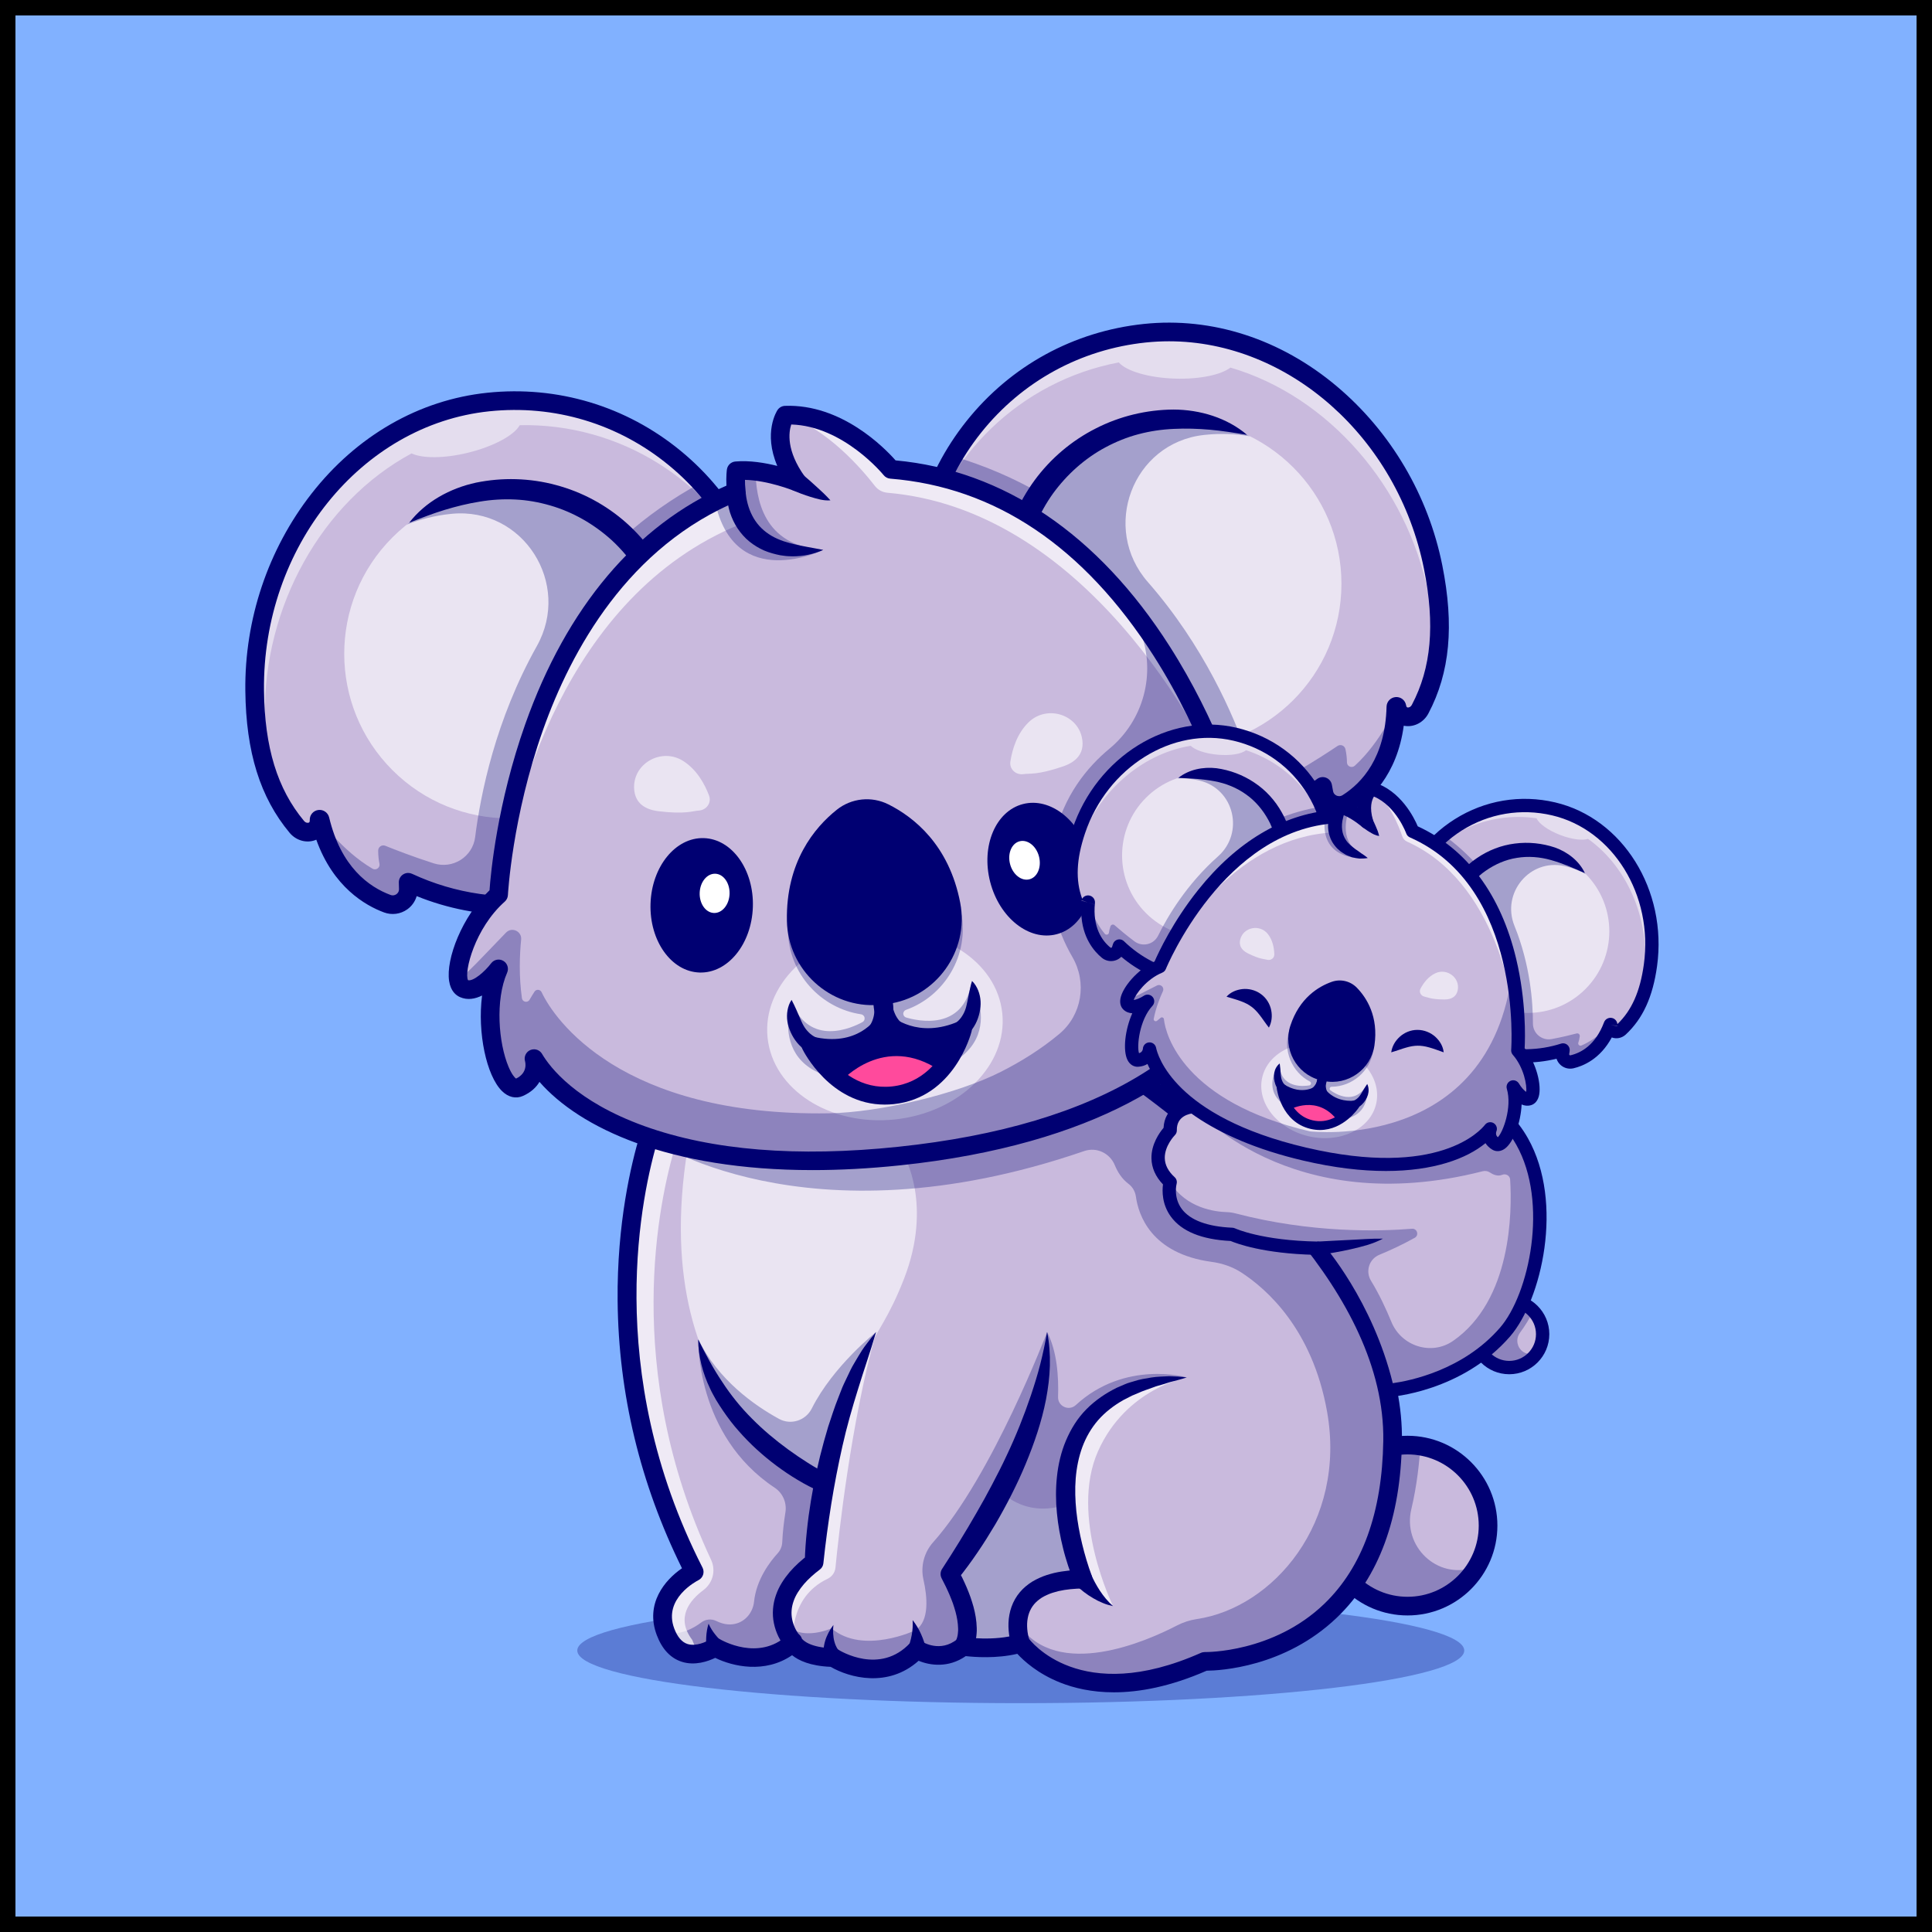<svg width="125" height="125" viewBox="0 0 125 125" fill="none" xmlns="http://www.w3.org/2000/svg">
<rect x="0" y="0" width="125" height="125" fill="#333333" stroke="none"/>
<g clip-path="url(#clip0_4_2793)">
<path d="M250 0H0V250H250V0Z" fill="#81B1FF"/>
<g opacity="0.3">
<path d="M66.043 110.195C81.891 110.195 94.737 108.67 94.737 106.789C94.737 104.908 81.891 103.383 66.043 103.383C50.196 103.383 37.35 104.908 37.35 106.789C37.35 108.67 50.196 110.195 66.043 110.195Z" fill="#000072"/>
</g>
<path d="M96.278 98.706C96.278 99.667 96.017 100.567 95.564 101.339C94.659 102.882 92.984 103.917 91.067 103.917C88.191 103.917 85.859 101.584 85.859 98.706C85.859 95.829 88.191 93.498 91.067 93.498C91.35 93.498 91.628 93.52 91.898 93.565C94.381 93.961 96.278 96.111 96.278 98.706Z" fill="#C9BADD"/>
<g opacity="0.3">
<path d="M95.564 101.339C94.659 102.882 92.985 103.917 91.067 103.917C88.191 103.917 85.859 101.584 85.859 98.706C85.859 95.829 88.191 93.498 91.067 93.498C91.35 93.498 91.628 93.52 91.898 93.565C91.838 94.524 91.687 96.066 91.311 97.654C90.745 100.047 92.975 102.194 95.312 101.427C95.395 101.4 95.479 101.371 95.564 101.339Z" fill="#000072"/>
</g>
<path d="M91.068 104.519C87.863 104.519 85.255 101.912 85.255 98.707C85.255 95.501 87.863 92.894 91.068 92.894C94.273 92.894 96.881 95.501 96.881 98.707C96.881 101.912 94.273 104.519 91.068 104.519ZM91.068 94.1C88.528 94.1 86.462 96.167 86.462 98.707C86.462 101.246 88.528 103.312 91.068 103.312C93.608 103.312 95.674 101.246 95.674 98.707C95.674 96.167 93.608 94.1 91.068 94.1Z" fill="#000072"/>
<path d="M90.102 93.239C89.879 107.796 77.946 107.491 77.946 107.491C69.522 111.231 66.034 106.317 66.034 106.317C64.356 106.834 62.316 106.52 62.316 106.52C60.839 107.722 59.325 106.715 59.325 106.715C56.997 109.208 53.921 107.246 53.921 107.246C51.704 107.196 51.325 106.262 51.325 106.262C49.109 108.275 46.273 106.575 46.273 106.575C46.273 106.575 44.033 108.051 43.08 105.631C43.073 105.613 43.066 105.596 43.059 105.579C42.116 103.084 44.916 101.699 44.916 101.699C38.321 88.785 40.883 77.233 41.973 73.611C42.209 72.828 42.663 72.128 43.276 71.59C48.013 67.445 54.002 66.04 58.891 65.688C64.258 65.302 69.577 66.871 73.922 70.047C80.538 74.88 90.248 83.627 90.102 93.239Z" fill="#C9BADD"/>
<path d="M53.34 95.965C53.34 95.965 41.666 91.553 44.492 74.292C44.492 74.292 53.77 67.777 58.487 74.763C58.487 74.763 60.365 77.924 58.487 82.746C56.609 87.567 55.279 86.685 53.34 95.965Z" fill="#EAE4F2"/>
<path d="M64.605 96.351C64.605 96.351 66.197 98.3 69.005 97.34C69.005 97.34 69.005 99.686 70.076 102.124C70.076 102.124 65.123 101.681 66.034 106.317C66.034 106.317 64.368 106.798 62.317 106.521C62.317 106.521 62.899 103.999 61.514 101.727C61.514 101.727 63.623 98.845 64.605 96.351Z" fill="#EAE4F2"/>
<g opacity="0.3">
<path d="M90.102 93.239C89.879 107.796 77.946 107.491 77.946 107.491C69.522 111.231 66.034 106.317 66.034 106.317C65.834 105.689 65.924 105.136 65.924 105.136C68.443 108.734 74.203 106.177 76.136 105.176C76.542 104.966 76.977 104.821 77.429 104.754C82.365 104.027 87.145 98.503 85.858 91.313C84.906 85.99 81.95 83.391 80.312 82.33C79.735 81.957 79.076 81.735 78.395 81.643C74.454 81.109 73.653 78.576 73.494 77.425C73.448 77.096 73.281 76.795 73.016 76.596C72.587 76.275 72.308 75.827 72.128 75.387C71.806 74.605 70.947 74.198 70.148 74.473C52.01 80.708 41.973 73.611 41.973 73.611C42.209 72.828 42.663 72.128 43.276 71.59C48.013 67.445 54.002 66.04 58.891 65.688C64.258 65.302 69.577 66.871 73.922 70.047C80.538 74.88 90.248 83.627 90.102 93.239Z" fill="#000072"/>
</g>
<g opacity="0.3">
<path d="M70.075 102.124C64.756 102.217 66.034 106.317 66.034 106.317C64.356 106.834 62.316 106.52 62.316 106.52C60.839 107.722 59.325 106.715 59.325 106.715C56.997 109.208 53.922 107.246 53.922 107.246C51.704 107.196 51.325 106.262 51.325 106.262C49.109 108.275 46.273 106.575 46.273 106.575C46.273 106.575 44.033 108.051 43.08 105.631C44.013 105.832 44.876 105.347 45.381 104.966C45.662 104.755 46.035 104.724 46.35 104.88C46.89 105.148 47.346 105.143 47.71 105.021C48.312 104.819 48.721 104.258 48.787 103.627C48.938 102.174 49.841 101.015 50.316 100.497C50.498 100.297 50.602 100.04 50.612 99.769C50.638 99.11 50.729 98.404 50.817 97.845C50.916 97.224 50.645 96.601 50.12 96.253C44.976 92.841 45.183 86.661 45.183 86.661C46.471 89.294 48.833 90.943 50.403 91.802C51.172 92.222 52.131 91.91 52.523 91.127C53.9 88.381 56.682 86.182 56.682 86.182C54.556 89.692 53.339 95.965 53.339 95.965C52.889 97.987 52.822 100.998 52.822 100.998C50.716 102.217 50.642 104.674 50.642 104.674C51.418 106.41 53.801 105.356 53.801 105.356C55.849 107.093 59.251 105.468 59.251 105.468C60.139 104.855 60.003 103.332 59.746 102.194C59.552 101.338 59.79 100.439 60.374 99.784C64.217 95.47 67.748 86.182 67.748 86.182C68.393 87.435 68.502 89.079 68.456 90.381C68.434 90.987 69.158 91.319 69.604 90.908C72.804 87.96 76.782 89.118 76.782 89.118C64.83 90.135 70.075 102.124 70.075 102.124Z" fill="#000072"/>
</g>
<g opacity="0.7">
<path d="M44.786 106.1C44.785 106.099 44.784 106.097 44.783 106.096C43.701 104.663 44.626 103.537 45.514 102.875C46.119 102.424 46.329 101.611 46.01 100.927C40.215 88.54 42.644 77.629 43.697 74.128C43.934 73.345 44.387 72.645 45.001 72.107C49.737 67.962 55.727 66.557 60.615 66.206C63.058 66.03 65.492 66.26 67.828 66.862C64.978 65.882 61.942 65.469 58.891 65.688C54.003 66.04 48.013 67.445 43.277 71.59C42.663 72.128 42.209 72.828 41.973 73.611C40.883 77.233 38.321 88.785 44.916 101.699C44.916 101.699 42.116 103.084 43.059 105.579C43.066 105.596 43.073 105.613 43.08 105.631C43.619 106.998 44.567 107.122 45.291 106.971C45.101 106.758 44.928 106.476 44.786 106.1Z" fill="white"/>
</g>
<g opacity="0.7">
<path d="M51.326 106.262C51.326 106.262 50.961 103.378 53.544 102.148C53.829 102.012 54.023 101.739 54.054 101.425C54.25 99.414 55.041 92.098 56.682 86.182C56.682 86.182 52.636 93.424 52.822 100.998C52.822 100.998 49.238 103.288 51.326 106.262Z" fill="white"/>
</g>
<g opacity="0.7">
<path d="M72.016 103.916C72.016 103.916 69.162 98.106 71.046 93.885C72.858 89.826 76.782 89.118 76.782 89.118C76.782 89.118 69.909 89.017 69.05 95.063C68.192 101.108 72.016 103.916 72.016 103.916Z" fill="white"/>
</g>
<path d="M72.068 109.493C70.627 109.493 69.476 109.211 68.609 108.868C67.149 108.291 66.241 107.459 65.82 107.001C64.479 107.319 63.056 107.214 62.484 107.15C61.364 107.927 60.176 107.76 59.435 107.451C57.449 109.226 54.956 108.549 53.743 107.844C52.416 107.788 51.666 107.43 51.248 107.091C49.489 108.298 47.41 107.821 46.275 107.263C45.819 107.483 44.961 107.791 44.105 107.514C43.379 107.278 42.837 106.699 42.494 105.792C41.724 103.754 43.021 102.219 44.124 101.467C41.417 95.989 40.017 90.174 39.96 84.176C39.911 79.147 40.839 75.288 41.396 73.436C41.663 72.547 42.176 71.751 42.88 71.136C46.928 67.593 52.3 65.558 58.848 65.087C64.313 64.695 69.793 66.282 74.278 69.559C78.678 72.775 82.291 76.109 85.016 79.471C88.858 84.21 90.772 88.845 90.704 93.248C90.629 98.21 89.218 102.044 86.511 104.643C83.138 107.881 78.909 108.087 78.072 108.094C75.695 109.133 73.697 109.493 72.068 109.493ZM66.034 105.714C66.226 105.714 66.411 105.806 66.526 105.968C66.657 106.149 69.869 110.417 77.701 106.939C77.783 106.903 77.873 106.888 77.961 106.887C78.004 106.891 82.377 106.949 85.687 103.761C88.145 101.393 89.427 97.85 89.498 93.229C89.643 83.718 79.578 74.927 73.566 70.533C69.311 67.424 64.115 65.916 58.934 66.29C52.654 66.743 47.52 68.678 43.675 72.044C43.142 72.51 42.753 73.112 42.551 73.784C41.577 77.026 38.905 88.601 45.453 101.425C45.526 101.568 45.539 101.735 45.489 101.889C45.438 102.042 45.328 102.168 45.183 102.24C45.091 102.286 42.889 103.42 43.623 105.365C43.829 105.91 44.115 106.246 44.474 106.364C45.025 106.546 45.722 106.214 45.944 106.071C46.137 105.946 46.386 105.941 46.583 106.059C46.683 106.117 49.069 107.496 50.92 105.815C51.076 105.674 51.282 105.589 51.484 105.648C51.68 105.705 51.822 105.824 51.88 106.017C51.946 106.108 52.38 106.608 53.935 106.643C54.045 106.646 54.153 106.678 54.246 106.738C54.353 106.805 56.934 108.391 58.883 106.303C59.085 106.087 59.413 106.049 59.659 106.212C59.703 106.241 60.834 106.949 61.937 106.052C62.069 105.945 62.24 105.898 62.409 105.924C62.428 105.927 64.336 106.209 65.856 105.741C65.915 105.723 65.975 105.714 66.034 105.714Z" fill="#000072"/>
<path d="M50.887 106.677C50.843 106.628 50.823 106.604 50.795 106.57C50.77 106.538 50.745 106.507 50.722 106.476C50.675 106.413 50.632 106.35 50.59 106.287C50.508 106.159 50.433 106.027 50.366 105.891C50.234 105.618 50.133 105.328 50.072 105.026C49.944 104.422 50.001 103.774 50.203 103.205C50.399 102.629 50.731 102.139 51.094 101.708C51.464 101.28 51.879 100.917 52.31 100.59L52.311 100.589L52.071 101.041C52.078 100.698 52.093 100.374 52.117 100.044C52.141 99.715 52.167 99.388 52.203 99.061C52.234 98.734 52.279 98.409 52.318 98.083C52.362 97.757 52.415 97.433 52.464 97.109C52.674 95.812 52.958 94.528 53.308 93.26L53.581 92.313L53.892 91.376C53.993 91.063 54.113 90.756 54.231 90.449L54.41 89.989C54.47 89.836 54.529 89.682 54.601 89.534C54.739 89.234 54.881 88.936 55.027 88.641C55.098 88.493 55.179 88.349 55.264 88.207C55.346 88.064 55.43 87.921 55.516 87.78L55.775 87.36C55.862 87.221 55.965 87.089 56.064 86.956C56.262 86.691 56.465 86.43 56.682 86.181C56.312 87.458 55.888 88.654 55.515 89.877C55.135 91.095 54.783 92.319 54.505 93.564C54.225 94.808 53.983 96.061 53.78 97.321C53.681 97.951 53.587 98.582 53.503 99.214C53.418 99.843 53.342 100.486 53.277 101.101L53.272 101.149C53.254 101.317 53.164 101.461 53.037 101.553L53.036 101.554C52.658 101.841 52.304 102.153 52.009 102.496C51.719 102.84 51.474 103.211 51.343 103.601C51.206 103.99 51.173 104.393 51.255 104.786C51.295 104.983 51.361 105.176 51.451 105.361C51.496 105.454 51.547 105.543 51.602 105.629C51.63 105.672 51.659 105.714 51.688 105.753C51.703 105.773 51.718 105.791 51.732 105.809L51.764 105.847L50.887 106.677Z" fill="#000072"/>
<path d="M61.864 106.122C61.858 106.129 61.849 106.14 61.846 106.144L61.846 106.143C61.846 106.142 61.846 106.145 61.848 106.14C61.852 106.131 61.857 106.122 61.863 106.114C61.873 106.086 61.887 106.068 61.896 106.034C61.92 105.976 61.936 105.904 61.953 105.833C61.964 105.756 61.98 105.682 61.982 105.598L61.991 105.475L61.989 105.346C61.98 105.002 61.918 104.638 61.82 104.274C61.77 104.093 61.711 103.91 61.65 103.729C61.578 103.549 61.517 103.366 61.437 103.188C61.355 103.009 61.282 102.828 61.194 102.652L60.926 102.123L60.921 102.113C60.813 101.9 60.843 101.653 60.976 101.474V101.474C61.731 100.314 62.478 99.105 63.174 97.89C63.528 97.283 63.865 96.667 64.191 96.047C64.518 95.427 64.836 94.802 65.132 94.168C65.732 92.903 66.249 91.606 66.698 90.285C66.918 89.623 67.129 88.955 67.302 88.273C67.475 87.591 67.623 86.898 67.748 86.181C67.896 86.893 67.944 87.627 67.927 88.36C67.909 89.093 67.812 89.822 67.677 90.542C67.398 91.982 66.919 93.37 66.362 94.714C65.803 96.06 65.136 97.353 64.407 98.607C64.035 99.229 63.655 99.847 63.244 100.444C63.04 100.744 62.832 101.041 62.615 101.332C62.399 101.627 62.182 101.91 61.94 102.201L61.94 102.201L61.99 101.553L62.281 102.127C62.377 102.319 62.459 102.52 62.549 102.717C62.637 102.914 62.708 103.123 62.787 103.326C62.858 103.535 62.926 103.746 62.986 103.961C63.101 104.393 63.183 104.846 63.195 105.326L63.197 105.506L63.186 105.692C63.181 105.814 63.157 105.943 63.136 106.07C63.108 106.199 63.076 106.328 63.025 106.462C63.004 106.528 62.966 106.599 62.936 106.666L62.874 106.775C62.864 106.792 62.848 106.816 62.834 106.836L62.812 106.867C62.802 106.881 62.785 106.903 62.77 106.92L61.864 106.122Z" fill="#000072"/>
<path d="M53.092 96.516C52.946 96.454 52.827 96.399 52.698 96.338C52.571 96.279 52.448 96.217 52.325 96.152C52.08 96.024 51.839 95.89 51.603 95.747C51.129 95.465 50.673 95.156 50.231 94.828C49.348 94.168 48.525 93.424 47.798 92.59C47.429 92.179 47.094 91.736 46.782 91.278C46.622 91.053 46.48 90.814 46.333 90.581C46.199 90.338 46.058 90.1 45.945 89.846C45.465 88.85 45.178 87.755 45.174 86.662C45.664 87.64 46.148 88.552 46.726 89.406C47.286 90.266 47.931 91.067 48.658 91.79C49.377 92.519 50.169 93.179 50.999 93.785C51.414 94.088 51.842 94.374 52.275 94.65C52.494 94.786 52.712 94.921 52.933 95.049C53.151 95.174 53.383 95.311 53.587 95.415L53.092 96.516Z" fill="#000072"/>
<path d="M65.467 106.525C65.428 106.415 65.41 106.346 65.387 106.258C65.365 106.175 65.347 106.093 65.331 106.01C65.298 105.845 65.274 105.678 65.261 105.509C65.233 105.171 65.242 104.824 65.307 104.476C65.37 104.129 65.49 103.781 65.672 103.463C65.853 103.145 66.095 102.863 66.369 102.633C66.505 102.515 66.652 102.419 66.799 102.323C66.949 102.239 67.1 102.151 67.255 102.087C67.564 101.944 67.88 101.852 68.195 101.772C68.826 101.627 69.453 101.576 70.07 101.567L70.07 101.567L69.52 102.406C69.359 102.025 69.227 101.674 69.106 101.302C68.988 100.933 68.875 100.564 68.784 100.187C68.596 99.436 68.455 98.671 68.382 97.893C68.306 97.115 68.299 96.325 68.385 95.534C68.468 94.745 68.65 93.953 68.966 93.206C69.281 92.461 69.717 91.751 70.294 91.173C70.867 90.593 71.543 90.139 72.253 89.788L72.797 89.554C72.977 89.472 73.169 89.431 73.355 89.371C73.727 89.245 74.112 89.188 74.493 89.125C74.873 89.064 75.26 89.061 75.64 89.04C76.023 89.05 76.405 89.073 76.782 89.119C76.416 89.242 76.052 89.328 75.694 89.425L75.163 89.59C74.987 89.642 74.808 89.683 74.639 89.753C74.297 89.881 73.951 89.984 73.627 90.136L73.38 90.24C73.297 90.273 73.215 90.305 73.138 90.35C72.981 90.433 72.824 90.512 72.667 90.591C72.058 90.94 71.505 91.364 71.054 91.877C70.606 92.391 70.263 92.987 70.026 93.627C69.791 94.269 69.656 94.953 69.598 95.65C69.543 96.347 69.565 97.058 69.638 97.766C69.715 98.475 69.842 99.184 70.012 99.884C70.096 100.234 70.19 100.582 70.294 100.927C70.398 101.268 70.512 101.624 70.632 101.934L70.638 101.951C70.758 102.263 70.603 102.613 70.291 102.733C70.223 102.759 70.151 102.772 70.082 102.774H70.082C69.529 102.782 68.983 102.829 68.472 102.947C68.221 103.012 67.972 103.083 67.75 103.188C67.634 103.234 67.533 103.297 67.427 103.353C67.33 103.419 67.23 103.481 67.146 103.557C66.796 103.848 66.577 104.235 66.494 104.693C66.451 104.921 66.443 105.164 66.464 105.409C66.473 105.531 66.491 105.655 66.515 105.776C66.526 105.837 66.54 105.898 66.556 105.956C66.569 106.01 66.591 106.082 66.6 106.11L65.467 106.525Z" fill="#000072"/>
<path d="M70.578 101.835C70.604 101.909 70.654 102.009 70.698 102.098C70.742 102.191 70.791 102.283 70.84 102.375C70.938 102.561 71.048 102.74 71.164 102.92C71.28 103.101 71.411 103.27 71.55 103.439C71.69 103.607 71.845 103.764 72.016 103.916C71.795 103.868 71.569 103.805 71.354 103.714C71.137 103.626 70.924 103.52 70.721 103.399C70.515 103.28 70.318 103.145 70.126 103C70.032 102.927 69.939 102.851 69.847 102.771C69.754 102.688 69.673 102.613 69.574 102.505L70.578 101.835Z" fill="#000072"/>
<path d="M45.742 106.862C45.718 106.762 45.714 106.692 45.705 106.611C45.697 106.532 45.692 106.454 45.689 106.377C45.682 106.223 45.684 106.07 45.693 105.919C45.709 105.618 45.759 105.323 45.844 105.052C45.96 105.312 46.106 105.542 46.273 105.751C46.355 105.855 46.442 105.955 46.532 106.048C46.578 106.094 46.623 106.139 46.67 106.182C46.715 106.222 46.767 106.272 46.804 106.29L45.742 106.862Z" fill="#000072"/>
<path d="M53.439 107.609C53.412 107.566 53.411 107.557 53.399 107.534C53.39 107.513 53.385 107.498 53.378 107.479C53.364 107.443 53.356 107.412 53.346 107.379C53.329 107.314 53.314 107.251 53.306 107.19C53.285 107.067 53.28 106.948 53.281 106.833C53.284 106.602 53.323 106.386 53.381 106.185C53.438 105.982 53.521 105.797 53.611 105.622C53.657 105.535 53.71 105.452 53.758 105.37L53.921 105.135L53.902 105.416C53.903 105.509 53.9 105.6 53.905 105.691C53.917 105.871 53.938 106.046 53.984 106.209C54.028 106.371 54.089 106.521 54.167 106.648C54.206 106.71 54.247 106.769 54.293 106.815C54.314 106.84 54.339 106.86 54.36 106.877C54.371 106.885 54.383 106.895 54.392 106.898C54.397 106.899 54.403 106.904 54.405 106.902C54.406 106.898 54.417 106.908 54.404 106.884L53.439 107.609Z" fill="#000072"/>
<path d="M58.724 106.656C58.752 106.617 58.781 106.535 58.806 106.469C58.832 106.399 58.856 106.326 58.878 106.252C58.922 106.104 58.959 105.951 58.987 105.795C59.046 105.483 59.068 105.158 59.047 104.821C59.256 105.085 59.439 105.386 59.585 105.711C59.659 105.873 59.725 106.041 59.782 106.214C59.811 106.3 59.838 106.389 59.862 106.479C59.886 106.573 59.91 106.652 59.925 106.773L58.724 106.656Z" fill="#000072"/>
<path d="M49.558 40.79C50.238 48.293 45.649 55.188 38.786 57.647C37.8 58.001 36.766 58.263 35.696 58.421C32.395 58.909 29.198 58.381 26.407 57.083L26.419 57.504C26.437 58.219 25.726 58.715 25.056 58.47C23.646 57.946 21.556 56.583 20.71 53.032C20.709 53.03 20.709 53.03 20.709 53.03C20.701 52.99 20.643 52.999 20.644 53.039C20.645 53.053 20.645 53.067 20.645 53.083C20.646 53.542 20.33 53.811 19.965 53.837C19.919 53.84 19.873 53.84 19.829 53.835C19.606 53.816 19.378 53.705 19.203 53.496C17.497 51.448 16.522 48.715 16.475 44.684C16.374 35.66 22.611 26.952 31.583 26.012C36.096 25.539 40.372 26.951 43.627 29.613C44.237 30.111 44.812 30.654 45.346 31.238C47.673 33.78 49.221 37.08 49.558 40.79Z" fill="#C9BADD"/>
<path d="M40.451 49.829C44.609 45.67 44.609 38.928 40.451 34.769C36.292 30.611 29.55 30.611 25.391 34.769C21.232 38.928 21.232 45.67 25.391 49.829C29.55 53.988 36.292 53.988 40.451 49.829Z" fill="#EAE4F2"/>
<g opacity="0.5">
<path d="M48.673 36.757C46.198 29.821 39.231 25.21 31.584 26.012C22.61 26.953 16.374 35.66 16.475 44.684C16.508 47.563 17.017 49.778 17.926 51.556C17.434 50.083 17.161 48.349 17.137 46.267C17.058 39.28 20.78 32.484 26.629 29.335C27.315 29.666 28.729 29.671 30.282 29.291C31.949 28.883 33.269 28.156 33.629 27.509C40.131 27.375 45.957 31.114 48.673 36.757Z" fill="white"/>
</g>
<g opacity="0.3">
<path d="M45.346 31.238C43.464 32.258 41.824 33.434 40.391 34.709C38.201 32.557 35.103 31.363 31.811 31.708C29.73 31.927 27.854 32.733 26.325 33.941C27.205 33.594 28.144 33.356 29.13 33.253C29.166 33.249 29.202 33.246 29.237 33.242C33.851 32.805 36.998 37.76 34.733 41.803C32.054 46.584 31.09 51.387 30.743 54.157C30.582 55.44 29.291 56.252 28.06 55.858C26.715 55.428 25.534 54.967 24.927 54.721C24.706 54.632 24.469 54.796 24.468 55.033C24.468 55.373 24.504 55.657 24.551 55.884C24.605 56.142 24.327 56.337 24.1 56.204C22.11 55.038 20.71 53.032 20.71 53.032C21.556 56.582 23.646 57.946 25.056 58.469C25.727 58.715 26.437 58.219 26.419 57.504L26.407 57.083C29.198 58.381 32.395 58.909 35.696 58.421C36.766 58.263 37.8 58.001 38.786 57.647C45.649 55.188 50.238 48.293 49.558 40.79C49.221 37.08 47.673 33.78 45.346 31.238Z" fill="#000072"/>
</g>
<path d="M33.271 59.203C31.106 59.203 28.968 58.79 26.959 57.979C26.859 58.32 26.648 58.623 26.352 58.834C25.915 59.147 25.353 59.221 24.847 59.034C23.628 58.583 21.557 57.388 20.464 54.328C20.438 54.339 20.411 54.35 20.384 54.36C19.812 54.569 19.151 54.377 18.739 53.883C16.829 51.59 15.918 48.669 15.873 44.691C15.82 40.078 17.339 35.552 20.15 31.946C23.075 28.195 27.113 25.874 31.521 25.412C36.065 24.936 40.513 26.271 44.044 29.173C47.574 32.075 49.746 36.181 50.159 40.735C50.55 45.04 49.282 49.298 46.59 52.724C43.897 56.15 40.059 58.385 35.784 59.018C34.946 59.142 34.106 59.203 33.271 59.203ZM26.408 56.479C26.494 56.479 26.581 56.498 26.662 56.536C29.448 57.832 32.541 58.277 35.607 57.824C43.847 56.605 49.711 49.147 48.957 40.844C48.573 36.614 46.556 32.8 43.278 30.106C39.998 27.411 35.868 26.17 31.647 26.612C23.373 27.48 16.974 35.414 17.08 44.677C17.122 48.362 17.944 51.042 19.667 53.11C19.781 53.247 19.912 53.248 19.97 53.226C19.997 53.216 20.042 53.2 20.041 53.086L20.041 53.05C20.041 53.05 20.041 53.05 20.041 53.049C20.035 52.724 20.273 52.447 20.596 52.406C20.92 52.365 21.22 52.573 21.296 52.89C22.062 56.101 23.878 57.388 25.266 57.903C25.453 57.972 25.597 57.891 25.65 57.853C25.714 57.807 25.82 57.703 25.815 57.52L25.804 57.098C25.799 56.889 25.902 56.693 26.077 56.578C26.177 56.513 26.292 56.479 26.408 56.479ZM21.248 53.026L21.248 53.034C21.248 53.031 21.248 53.029 21.248 53.026Z" fill="#000072"/>
<path d="M26.477 33.82C27.514 32.47 29.115 31.589 30.803 31.226C32.498 30.88 34.282 30.925 35.965 31.38C37.65 31.825 39.229 32.676 40.534 33.839C41.185 34.422 41.771 35.078 42.277 35.793C42.784 36.507 43.2 37.285 43.528 38.098C44.181 39.728 44.429 41.506 44.288 43.252C44.277 43.471 44.239 43.688 44.215 43.906C44.185 44.123 44.143 44.338 44.105 44.554C44.01 44.981 43.903 45.407 43.761 45.822C43.483 46.651 43.117 47.453 42.656 48.196C42.197 48.94 41.651 49.629 41.035 50.247C40.417 50.862 39.728 51.405 38.989 51.864C37.508 52.78 35.808 53.323 34.091 53.462L33.971 52.318C34.74 52.216 35.492 52.024 36.213 51.757C36.934 51.491 37.625 51.146 38.262 50.719C38.901 50.298 39.494 49.807 40.022 49.255C40.546 48.699 41.008 48.087 41.402 47.435C42.184 46.127 42.655 44.641 42.776 43.127C42.898 41.614 42.677 40.067 42.115 38.657C41.838 37.95 41.486 37.272 41.052 36.646C40.619 36.021 40.115 35.444 39.554 34.929C38.422 33.911 37.068 33.127 35.596 32.703C34.862 32.49 34.103 32.354 33.336 32.318C32.569 32.28 31.797 32.328 31.037 32.456C30.276 32.577 29.524 32.762 28.77 32.99C28.014 33.219 27.268 33.51 26.477 33.82Z" fill="#000072"/>
<path d="M59.554 39.742C60.444 47.223 66.363 53.017 73.586 53.999C74.625 54.142 75.691 54.183 76.77 54.116C80.1 53.909 83.119 52.73 85.58 50.882L85.655 51.295C85.786 51.999 86.584 52.337 87.189 51.958C88.46 51.153 90.222 49.386 90.313 45.737C90.313 45.735 90.313 45.735 90.313 45.735C90.314 45.694 90.372 45.691 90.379 45.73C90.38 45.744 90.383 45.758 90.387 45.773C90.481 46.223 90.846 46.42 91.209 46.37C91.254 46.363 91.299 46.354 91.342 46.34C91.556 46.275 91.756 46.12 91.884 45.879C93.128 43.521 93.515 40.645 92.725 36.692C90.953 27.843 83.046 20.618 74.074 21.558C69.561 22.031 65.67 24.3 63.038 27.578C62.545 28.192 62.095 28.843 61.694 29.524C59.944 32.494 59.114 36.044 59.554 39.742Z" fill="#C9BADD"/>
<path d="M76.142 48.418C82.023 48.418 86.791 43.651 86.791 37.769C86.791 31.888 82.023 27.12 76.142 27.12C70.261 27.12 65.493 31.888 65.493 37.769C65.493 43.651 70.261 48.418 76.142 48.418Z" fill="#EAE4F2"/>
<g opacity="0.5">
<path d="M59.583 35.613C60.567 28.315 66.427 22.36 74.073 21.559C83.047 20.618 90.953 27.844 92.725 36.692C93.29 39.516 93.251 41.788 92.73 43.716C92.906 42.172 92.814 40.42 92.406 38.378C91.034 31.527 85.984 25.65 79.61 23.782C79.007 24.249 77.625 24.546 76.027 24.497C74.311 24.443 72.87 24.006 72.383 23.448C65.995 24.665 61.071 29.53 59.583 35.613Z" fill="white"/>
</g>
<g opacity="0.3">
<path d="M61.694 29.524C63.746 30.132 65.594 30.943 67.261 31.893C68.957 29.334 71.74 27.523 75.032 27.178C77.113 26.96 79.116 27.36 80.861 28.225C79.929 28.068 78.961 28.03 77.975 28.134C77.939 28.137 77.903 28.141 77.868 28.145C73.264 28.674 71.213 34.174 74.267 37.66C77.878 41.781 79.817 46.28 80.731 48.918C81.154 50.139 82.586 50.667 83.709 50.026C84.935 49.326 85.995 48.63 86.538 48.264C86.735 48.131 87.002 48.242 87.051 48.474C87.122 48.806 87.146 49.091 87.147 49.324C87.148 49.587 87.46 49.72 87.655 49.543C89.359 47.99 90.313 45.737 90.313 45.737C90.222 49.386 88.46 51.153 87.189 51.958C86.584 52.337 85.786 51.999 85.655 51.295L85.58 50.882C83.119 52.73 80.1 53.909 76.77 54.116C75.691 54.183 74.625 54.142 73.586 53.999C66.363 53.017 60.444 47.223 59.554 39.742C59.114 36.044 59.944 32.494 61.694 29.524Z" fill="#000072"/>
</g>
<path d="M75.758 54.751C71.815 54.751 68.005 53.368 64.931 50.801C61.587 48.008 59.465 44.106 58.954 39.813C58.414 35.272 59.687 30.805 62.539 27.235C65.391 23.664 69.466 21.435 74.01 20.959C78.418 20.497 82.85 21.93 86.489 24.993C89.986 27.938 92.411 32.051 93.316 36.574C94.096 40.475 93.811 43.521 92.417 46.161C92.117 46.73 91.508 47.054 90.907 46.968C90.879 46.965 90.85 46.959 90.822 46.954C90.388 50.173 88.61 51.772 87.51 52.467C87.055 52.755 86.489 52.798 85.997 52.583C85.663 52.437 85.394 52.185 85.226 51.873C82.734 53.549 79.842 54.529 76.808 54.718C76.457 54.74 76.107 54.751 75.758 54.751ZM75.633 22.081C75.137 22.081 74.637 22.107 74.136 22.159C69.915 22.601 66.131 24.672 63.482 27.988C60.834 31.304 59.651 35.453 60.153 39.671C61.137 47.95 68.42 54.027 76.733 53.513C79.826 53.321 82.76 52.244 85.216 50.399C85.384 50.273 85.604 50.243 85.798 50.319C85.993 50.395 86.134 50.566 86.172 50.771L86.249 51.186C86.282 51.366 86.408 51.446 86.48 51.477C86.54 51.503 86.697 51.553 86.865 51.446C88.117 50.655 89.627 49.02 89.71 45.72C89.719 45.393 89.971 45.127 90.295 45.101C90.622 45.073 90.908 45.295 90.971 45.613L90.979 45.655C91.001 45.763 91.049 45.77 91.077 45.774C91.139 45.782 91.266 45.755 91.35 45.597C92.606 43.217 92.855 40.425 92.132 36.811C90.425 28.278 83.345 22.081 75.633 22.081ZM89.786 45.842C89.786 45.844 89.786 45.846 89.787 45.848L89.786 45.845C89.786 45.844 89.786 45.843 89.786 45.842Z" fill="#000072"/>
<path d="M80.688 28.138C79.85 27.999 79.06 27.869 78.273 27.802C77.487 27.735 76.714 27.71 75.944 27.749C75.174 27.782 74.408 27.895 73.667 28.091C72.924 28.285 72.21 28.576 71.536 28.936C70.184 29.656 69.022 30.704 68.126 31.935C67.683 32.555 67.309 33.224 67.016 33.925C66.721 34.627 66.517 35.364 66.393 36.112C66.135 37.608 66.24 39.168 66.672 40.623C67.105 42.078 67.874 43.434 68.91 44.552C69.431 45.108 70.01 45.611 70.638 46.046C71.269 46.477 71.95 46.834 72.663 47.113C73.374 47.399 74.122 47.593 74.883 47.704C75.643 47.816 76.419 47.848 77.192 47.788L77.312 48.932C75.603 49.152 73.828 48.973 72.189 48.385C71.37 48.088 70.584 47.7 69.852 47.226C69.121 46.75 68.444 46.189 67.842 45.556C67.237 44.925 66.712 44.217 66.268 43.463C66.043 43.087 65.85 42.692 65.669 42.294C65.586 42.091 65.501 41.888 65.426 41.682C65.358 41.474 65.276 41.27 65.22 41.058C64.719 39.38 64.594 37.589 64.895 35.858C65.047 34.995 65.293 34.148 65.64 33.344C65.987 32.54 66.424 31.777 66.94 31.071C67.976 29.663 69.344 28.503 70.9 27.719C72.452 26.924 74.188 26.51 75.918 26.498C77.644 26.502 79.394 27.033 80.688 28.138Z" fill="#000072"/>
<path d="M83.488 58.353C82.646 58.959 81.098 57.647 81.02 57.579C82.945 60.274 82.713 65.657 81.3 65.354C79.889 65.05 79.981 63.731 79.981 63.731C78.86 67.05 73.692 72.556 60.656 74.481C59.859 74.6 59.032 74.706 58.175 74.795C43.304 76.354 36.442 71.692 34.548 68.492C34.548 68.492 34.912 69.764 33.593 70.354C32.274 70.944 30.931 65.721 32.259 62.686C32.259 62.686 30.976 64.388 30.004 63.959C29.811 63.876 29.697 63.664 29.655 63.366C29.476 62.147 30.483 59.455 32.259 57.881C32.259 57.881 33.183 39.012 46.259 32.436C46.702 32.212 47.163 32.003 47.635 31.808C47.637 31.806 47.637 31.806 47.639 31.806L47.63 31.715C47.554 30.992 47.628 30.462 47.628 30.462C47.966 30.43 48.314 30.437 48.661 30.47C50.154 30.603 51.58 31.189 51.58 31.189C49.685 28.546 50.807 26.861 50.807 26.861C54.723 26.718 57.646 30.367 57.646 30.367C64.651 30.927 69.696 34.901 73.199 39.358C78.137 45.638 80.019 52.876 80.019 52.876C82.589 54.333 84.353 57.733 83.488 58.353Z" fill="#C9BADD"/>
<path d="M57.892 72.429C62.085 71.99 65.199 68.911 64.847 65.552C64.496 62.194 60.811 59.827 56.617 60.266C52.424 60.706 49.31 63.785 49.662 67.143C50.014 70.502 53.698 72.869 57.892 72.429Z" fill="#EAE4F2"/>
<path d="M65.371 49.273C65.497 48.453 65.81 47.45 66.554 46.728C67.754 45.565 69.828 46.24 70.029 47.898C70.11 48.565 69.847 49.222 68.77 49.59C67.108 50.157 66.614 50.025 66.232 50.085C65.736 50.163 65.294 49.769 65.371 49.273Z" fill="#EAE4F2"/>
<path d="M45.876 51.473C45.582 50.696 45.068 49.78 44.19 49.228C42.776 48.339 40.887 49.429 41.033 51.093C41.092 51.762 41.486 52.351 42.616 52.487C44.359 52.697 44.815 52.466 45.202 52.445C45.703 52.418 46.054 51.942 45.876 51.473Z" fill="#EAE4F2"/>
<g opacity="0.7">
<path d="M79.87 52.351C77.658 46.745 69.938 32.959 57.414 31.88C57.094 31.852 56.801 31.693 56.605 31.439C55.804 30.404 53.499 27.69 50.808 26.862C54.724 26.718 57.645 30.367 57.645 30.367C72.937 31.591 78.888 49.081 79.87 52.351Z" fill="white"/>
</g>
<g opacity="0.7">
<path d="M47.859 33.905L47.861 33.931C36.497 38.587 33.168 52.181 32.271 57.695C32.413 55.651 34.058 37.371 47.639 31.807C47.639 31.807 47.771 33.15 47.859 33.905Z" fill="white"/>
</g>
<g opacity="0.3">
<path d="M53.262 35.581C53.262 35.581 47.512 38.406 46.259 32.436C46.703 32.212 47.162 32.002 47.636 31.809C47.632 32.184 47.723 36.205 53.262 35.581Z" fill="#000072"/>
</g>
<g opacity="0.3">
<path d="M53.262 35.581C53.262 35.581 48.187 36.599 47.639 31.807L47.629 31.715C47.553 30.993 47.628 30.462 47.628 30.462C47.965 30.431 48.534 30.459 48.881 30.492C48.922 32.194 49.319 35.32 53.262 35.581Z" fill="#000072"/>
</g>
<g opacity="0.3">
<path d="M83.625 58.193C83.637 58.172 83.647 58.15 83.656 58.126C83.659 58.118 83.662 58.111 83.665 58.103C83.676 58.072 83.684 58.04 83.691 58.005C83.694 57.991 83.695 57.975 83.698 57.961C83.7 57.941 83.703 57.922 83.705 57.902C83.707 57.876 83.708 57.85 83.708 57.823C83.709 57.816 83.709 57.809 83.709 57.801C83.714 56.608 82.143 54.08 80.019 52.876C80.019 52.876 78.138 45.638 73.2 39.358C73.411 39.882 73.611 40.397 73.798 40.897C74.805 43.584 73.99 46.608 71.782 48.44C70.31 49.66 68.832 51.491 68.213 54.147C67.432 57.499 68.375 60.182 69.383 61.918C70.341 63.569 70.004 65.667 68.54 66.893C67.361 67.88 66.055 68.687 64.772 69.339C61.888 70.805 56.859 71.979 53.624 72.03C40.162 72.246 35.847 65.927 35.044 64.197C34.956 64.008 34.695 63.986 34.581 64.161C34.474 64.326 34.363 64.511 34.262 64.684C34.136 64.903 33.805 64.836 33.769 64.586C33.568 63.164 33.617 61.804 33.718 60.791C33.771 60.253 33.117 59.95 32.74 60.338C31.174 61.952 30.234 63.006 29.655 63.367C29.696 63.664 29.811 63.876 30.003 63.959C30.976 64.388 32.259 62.687 32.259 62.687C30.931 65.721 32.275 70.943 33.594 70.354C34.912 69.764 34.549 68.492 34.549 68.492C36.442 71.692 43.303 76.355 58.175 74.796C63.191 74.27 67.167 73.241 70.282 71.972C70.284 71.972 70.287 71.971 70.289 71.97C70.42 71.916 70.55 71.862 70.678 71.808C70.685 71.805 70.692 71.802 70.699 71.799C70.823 71.746 70.947 71.693 71.068 71.639C71.078 71.635 71.088 71.631 71.098 71.626C71.218 71.573 71.336 71.52 71.453 71.467C71.463 71.462 71.474 71.457 71.484 71.452C71.601 71.399 71.716 71.345 71.829 71.291C71.839 71.286 71.849 71.281 71.859 71.277C71.973 71.222 72.087 71.167 72.198 71.112C72.205 71.108 72.212 71.105 72.218 71.102C72.333 71.045 72.447 70.988 72.558 70.93C72.559 70.93 72.56 70.929 72.561 70.929C73.48 70.456 74.303 69.963 75.036 69.46C75.05 69.451 75.064 69.442 75.078 69.432C75.152 69.381 75.225 69.33 75.297 69.278C75.318 69.264 75.339 69.249 75.36 69.234C75.427 69.186 75.492 69.139 75.558 69.091C75.583 69.072 75.608 69.054 75.633 69.035C75.695 68.99 75.755 68.944 75.815 68.898C75.843 68.877 75.87 68.857 75.897 68.836C75.954 68.792 76.011 68.748 76.067 68.703C76.096 68.681 76.124 68.659 76.152 68.636C76.206 68.593 76.259 68.55 76.312 68.507C76.341 68.483 76.37 68.46 76.398 68.436C76.449 68.394 76.499 68.352 76.549 68.31C76.578 68.285 76.608 68.26 76.637 68.235C76.684 68.194 76.731 68.153 76.778 68.113C76.808 68.086 76.838 68.059 76.868 68.033C76.912 67.994 76.955 67.954 76.999 67.915C77.029 67.887 77.059 67.859 77.09 67.831C77.131 67.793 77.172 67.754 77.212 67.716C77.243 67.687 77.273 67.659 77.302 67.63C77.341 67.593 77.38 67.555 77.418 67.518C77.449 67.487 77.479 67.457 77.509 67.427C77.545 67.391 77.581 67.355 77.616 67.32C77.648 67.287 77.679 67.254 77.71 67.221C77.742 67.188 77.774 67.155 77.805 67.122C77.844 67.081 77.881 67.04 77.919 66.999C77.941 66.975 77.965 66.95 77.987 66.926C78.046 66.86 78.105 66.794 78.162 66.728C78.169 66.72 78.177 66.711 78.184 66.702C78.234 66.645 78.283 66.587 78.33 66.53C78.344 66.514 78.356 66.498 78.37 66.482C78.411 66.432 78.451 66.382 78.491 66.333C78.505 66.315 78.519 66.297 78.534 66.278C78.571 66.231 78.608 66.184 78.643 66.138C78.658 66.118 78.672 66.099 78.687 66.08C78.722 66.034 78.756 65.988 78.789 65.942C78.803 65.924 78.816 65.906 78.829 65.887C78.862 65.841 78.895 65.795 78.928 65.748C78.94 65.731 78.952 65.713 78.964 65.696C78.996 65.649 79.028 65.603 79.058 65.556C79.07 65.54 79.08 65.523 79.091 65.506C79.122 65.459 79.153 65.412 79.182 65.365C79.192 65.35 79.201 65.335 79.211 65.319C79.241 65.271 79.271 65.223 79.299 65.174C79.307 65.161 79.315 65.148 79.323 65.135C79.353 65.084 79.382 65.034 79.41 64.984C79.416 64.974 79.422 64.963 79.428 64.953C79.458 64.9 79.486 64.848 79.514 64.795C79.518 64.788 79.522 64.78 79.526 64.773C79.556 64.716 79.585 64.661 79.612 64.605C79.614 64.602 79.616 64.599 79.618 64.595C79.767 64.295 79.888 64.007 79.98 63.733C79.979 63.75 79.936 64.487 80.51 64.981C80.699 65.143 80.953 65.279 81.3 65.354C82.713 65.657 82.945 60.275 81.021 57.58C81.028 57.586 81.047 57.602 81.078 57.627C81.079 57.628 81.079 57.629 81.08 57.629C81.087 57.635 81.096 57.642 81.104 57.649C81.109 57.653 81.114 57.657 81.119 57.661C81.125 57.666 81.132 57.671 81.139 57.676C81.147 57.683 81.156 57.69 81.165 57.697C81.171 57.701 81.176 57.706 81.182 57.71C81.193 57.719 81.205 57.728 81.217 57.737C81.222 57.741 81.228 57.745 81.234 57.75C81.247 57.76 81.26 57.77 81.275 57.78C81.281 57.785 81.287 57.789 81.293 57.794C81.308 57.805 81.322 57.815 81.337 57.826C81.344 57.831 81.352 57.836 81.359 57.842C81.374 57.852 81.39 57.864 81.406 57.875C81.414 57.88 81.422 57.886 81.43 57.891C81.446 57.903 81.462 57.914 81.479 57.925C81.488 57.931 81.497 57.937 81.506 57.944C81.522 57.955 81.539 57.965 81.556 57.977C81.566 57.983 81.577 57.99 81.587 57.997C81.604 58.007 81.62 58.018 81.637 58.029C81.649 58.036 81.661 58.043 81.673 58.051C81.689 58.061 81.706 58.071 81.723 58.081C81.735 58.089 81.748 58.096 81.761 58.104C81.778 58.114 81.794 58.123 81.811 58.133C81.825 58.141 81.839 58.149 81.853 58.157C81.869 58.166 81.885 58.175 81.902 58.184C81.917 58.192 81.932 58.2 81.948 58.208C81.963 58.217 81.98 58.225 81.996 58.233C82.012 58.241 82.028 58.249 82.044 58.257C82.06 58.265 82.076 58.273 82.092 58.28C82.109 58.288 82.126 58.296 82.143 58.304C82.158 58.311 82.174 58.318 82.19 58.325C82.207 58.332 82.225 58.34 82.243 58.347C82.258 58.354 82.273 58.36 82.289 58.366C82.307 58.373 82.325 58.38 82.344 58.387C82.359 58.392 82.374 58.398 82.389 58.403C82.408 58.41 82.427 58.416 82.445 58.422C82.46 58.427 82.475 58.431 82.489 58.436C82.508 58.441 82.528 58.447 82.547 58.453C82.561 58.456 82.576 58.46 82.59 58.464C82.61 58.468 82.629 58.473 82.649 58.477C82.663 58.48 82.677 58.483 82.691 58.485C82.71 58.489 82.73 58.493 82.75 58.496C82.763 58.498 82.777 58.499 82.79 58.501C82.81 58.504 82.83 58.506 82.85 58.508C82.863 58.509 82.876 58.509 82.889 58.51C82.909 58.511 82.929 58.512 82.948 58.513C82.961 58.513 82.974 58.512 82.986 58.511C83.006 58.511 83.026 58.511 83.045 58.509C83.057 58.508 83.069 58.506 83.081 58.505C83.1 58.503 83.121 58.501 83.14 58.497C83.151 58.495 83.162 58.492 83.173 58.49C83.193 58.486 83.213 58.482 83.232 58.477C83.242 58.474 83.252 58.47 83.262 58.466C83.282 58.46 83.302 58.454 83.321 58.446C83.329 58.443 83.337 58.438 83.344 58.435C83.394 58.413 83.442 58.387 83.488 58.354C83.513 58.336 83.535 58.315 83.556 58.292C83.561 58.287 83.566 58.28 83.571 58.274C83.585 58.257 83.599 58.238 83.611 58.218C83.616 58.21 83.621 58.202 83.625 58.193Z" fill="#000072"/>
</g>
<path d="M68.357 60.446C70.129 59.99 71.079 57.734 70.48 55.408C69.88 53.081 67.958 51.565 66.187 52.022C64.415 52.478 63.465 54.734 64.064 57.06C64.664 59.387 66.586 60.903 68.357 60.446Z" fill="#000072"/>
<path d="M66.604 56.891C67.122 56.758 67.399 56.099 67.224 55.419C67.049 54.739 66.488 54.297 65.97 54.43C65.453 54.563 65.175 55.222 65.35 55.902C65.525 56.581 66.087 57.024 66.604 56.891Z" fill="white"/>
<path d="M52.578 75.705C43.261 75.706 37.51 72.976 34.904 69.997C34.696 70.347 34.36 70.672 33.84 70.905C33.382 71.11 32.884 70.994 32.474 70.587C31.475 69.596 30.88 66.819 31.19 64.409C30.744 64.631 30.247 64.727 29.759 64.512C29.496 64.396 29.16 64.122 29.059 63.476C28.836 62.047 29.901 59.29 31.672 57.602C31.75 56.499 32.165 51.994 33.983 46.854C36.657 39.297 41.152 33.972 47.001 31.421C46.97 30.818 47.027 30.399 47.03 30.378C47.069 30.1 47.294 29.886 47.574 29.86C48.497 29.777 49.496 29.945 50.291 30.145C49.368 27.982 50.26 26.596 50.306 26.527C50.414 26.366 50.592 26.266 50.786 26.259C54.446 26.125 57.234 28.982 57.944 29.787C64.935 30.431 71.059 34.581 75.669 41.803C78.785 46.684 80.221 51.365 80.537 52.481C82.62 53.765 84.233 56.241 84.311 57.685C84.346 58.338 84.074 58.675 83.84 58.844C83.408 59.155 82.901 59.165 82.419 59.04C83.222 61.333 83.216 64.173 82.444 65.35C82.128 65.833 81.665 66.049 81.174 65.944C80.617 65.824 80.221 65.575 79.945 65.276C77.649 69.383 70.929 74.067 58.238 75.397C56.223 75.608 54.336 75.705 52.578 75.705ZM34.549 67.889C34.757 67.889 34.957 67.997 35.069 68.185C35.586 69.06 37.268 71.267 41.699 72.861C46.064 74.431 51.586 74.88 58.112 74.197C64.638 73.512 69.947 71.928 73.891 69.487C77.895 67.009 79.084 64.501 79.409 63.538C79.505 63.251 79.801 63.08 80.099 63.139C80.396 63.199 80.603 63.47 80.582 63.773C80.575 63.952 80.61 64.567 81.385 64.754C81.454 64.681 81.599 64.44 81.7 63.91C82.017 62.263 81.658 59.508 80.526 57.929C80.348 57.68 80.385 57.337 80.611 57.131C80.837 56.925 81.182 56.921 81.413 57.122C81.917 57.557 82.78 58.039 83.103 57.883C83.26 57.32 81.978 54.68 79.722 53.401C79.58 53.32 79.477 53.185 79.436 53.028C79.422 52.975 78.035 47.742 74.635 42.425C70.12 35.366 64.388 31.512 57.597 30.968C57.431 30.955 57.278 30.874 57.174 30.744C57.148 30.711 54.573 27.561 51.194 27.464C51.027 27.966 50.862 29.153 52.071 30.837C52.228 31.056 52.221 31.352 52.054 31.563C51.887 31.774 51.6 31.849 51.351 31.747C51.334 31.74 49.701 31.08 48.199 31.047C48.198 31.233 48.206 31.461 48.235 31.712L48.238 31.733C48.271 32.003 48.119 32.262 47.867 32.365C40.65 35.322 36.958 42.079 35.132 47.227C33.133 52.862 32.865 57.861 32.862 57.911C32.854 58.073 32.781 58.225 32.66 58.333C30.718 60.052 30.011 62.901 30.282 63.419C30.628 63.505 31.375 62.855 31.777 62.324C31.962 62.08 32.301 62.012 32.564 62.168C32.828 62.322 32.934 62.65 32.812 62.93C32.032 64.709 32.253 67.479 32.904 69.024C33.113 69.522 33.305 69.728 33.387 69.785C34.159 69.415 33.991 68.736 33.969 68.658C33.886 68.367 34.032 68.058 34.311 67.938C34.388 67.905 34.469 67.889 34.549 67.889Z" fill="#000072"/>
<path d="M51.902 30.678C52.055 30.803 52.212 30.937 52.365 31.073L52.823 31.486L53.279 31.907C53.431 32.051 53.574 32.205 53.728 32.371C53.5 32.392 53.276 32.363 53.065 32.319C52.854 32.273 52.649 32.212 52.445 32.15C52.242 32.087 52.041 32.019 51.843 31.945C51.645 31.87 51.453 31.791 51.26 31.7L51.902 30.678Z" fill="#000072"/>
<path d="M48.239 31.8C48.241 31.808 48.244 31.85 48.246 31.879L48.257 31.977C48.265 32.044 48.274 32.113 48.286 32.181C48.31 32.317 48.337 32.454 48.373 32.587C48.444 32.855 48.541 33.113 48.666 33.353C48.911 33.836 49.273 34.245 49.738 34.553C49.968 34.71 50.226 34.838 50.499 34.944L50.707 35.02C50.778 35.04 50.85 35.061 50.922 35.084C51.063 35.132 51.214 35.161 51.361 35.203C51.959 35.352 52.593 35.443 53.262 35.58C52.639 35.857 51.965 35.997 51.27 35.995C51.097 35.986 50.921 35.989 50.747 35.961C50.659 35.95 50.572 35.938 50.484 35.925L50.222 35.868C49.875 35.784 49.523 35.675 49.193 35.5C48.863 35.327 48.548 35.111 48.271 34.848C47.998 34.582 47.759 34.278 47.574 33.947C47.39 33.615 47.245 33.263 47.158 32.901C47.109 32.72 47.078 32.536 47.056 32.351C47.044 32.258 47.036 32.165 47.032 32.07C47.03 32.023 47.029 31.974 47.028 31.925C47.028 31.873 47.029 31.833 47.032 31.76L48.239 31.8Z" fill="#000072"/>
<g opacity="0.3">
<path d="M62.849 63.59C62.311 66.727 59.366 66.053 58.628 65.832C58.527 65.802 58.454 65.715 58.443 65.61C58.431 65.489 58.504 65.378 58.618 65.338C61.129 64.438 62.718 61.79 62.194 59.064C61.474 55.31 59.185 53.518 57.55 52.698C56.46 52.151 55.157 52.287 54.204 53.048C52.775 54.19 50.908 56.418 50.981 60.24C51.034 62.991 53.102 65.237 55.713 65.625C55.832 65.643 55.925 65.736 55.938 65.855L55.939 65.873C55.95 65.977 55.897 66.078 55.804 66.128C55.129 66.497 52.387 67.767 51.21 64.81C51.21 64.81 49.14 70.74 57.622 69.851C66.104 68.962 62.849 63.59 62.849 63.59Z" fill="#000072"/>
</g>
<path d="M62.126 58.411C61.405 54.657 59.117 52.864 57.482 52.044C56.391 51.497 55.089 51.633 54.135 52.395C52.706 53.536 50.839 55.764 50.913 59.586C50.974 62.761 53.718 65.266 56.884 65.016C56.971 65.009 57.058 65.001 57.147 64.991C57.236 64.982 57.324 64.972 57.41 64.96C60.559 64.549 62.725 61.53 62.126 58.411Z" fill="#000072"/>
<path d="M57.644 64.304C57.672 64.392 57.685 64.442 57.701 64.509C57.716 64.572 57.729 64.634 57.74 64.697C57.763 64.822 57.782 64.947 57.791 65.074C57.809 65.327 57.808 65.585 57.772 65.847C57.699 66.365 57.492 66.909 57.122 67.333C56.756 67.76 56.278 68.053 55.797 68.224C55.314 68.392 54.837 68.475 54.357 68.5C53.875 68.522 53.369 68.489 52.87 68.33C52.621 68.252 52.379 68.133 52.156 67.987C51.932 67.84 51.733 67.655 51.566 67.452C51.399 67.248 51.265 67.024 51.161 66.794C51.058 66.564 50.979 66.328 50.944 66.087C50.909 65.847 50.91 65.605 50.952 65.37C50.995 65.135 51.069 64.902 51.215 64.692C51.451 65.132 51.599 65.51 51.757 65.867C51.836 66.043 51.906 66.216 51.998 66.372C52.089 66.528 52.196 66.667 52.317 66.785C52.788 67.27 53.507 67.397 54.266 67.308C54.648 67.264 55.029 67.189 55.358 67.059C55.683 66.922 55.963 66.748 56.161 66.514C56.356 66.28 56.49 65.994 56.547 65.659C56.578 65.493 56.59 65.317 56.587 65.138C56.585 65.049 56.582 64.959 56.573 64.87C56.569 64.826 56.563 64.781 56.557 64.739L56.54 64.628L57.644 64.304Z" fill="#000072"/>
<path d="M57.666 64.51L57.672 64.621C57.675 64.665 57.679 64.709 57.684 64.754C57.693 64.843 57.709 64.931 57.726 65.019C57.76 65.194 57.808 65.364 57.873 65.52C57.998 65.836 58.188 66.088 58.428 66.276C58.67 66.464 58.98 66.577 59.327 66.643C59.675 66.702 60.064 66.696 60.446 66.66C61.207 66.59 61.884 66.317 62.245 65.745C62.338 65.604 62.414 65.445 62.471 65.274C62.529 65.103 62.561 64.919 62.602 64.73C62.683 64.349 62.749 63.948 62.888 63.469C63.075 63.644 63.195 63.856 63.287 64.077C63.376 64.299 63.428 64.535 63.443 64.777C63.459 65.02 63.431 65.267 63.377 65.513C63.324 65.76 63.239 66.007 63.118 66.241C62.996 66.475 62.84 66.696 62.652 66.887C62.463 67.076 62.251 67.242 62.024 67.37C61.569 67.63 61.081 67.766 60.605 67.845C60.13 67.92 59.646 67.938 59.138 67.874C58.633 67.806 58.104 67.618 57.658 67.277C57.207 66.939 56.893 66.45 56.714 65.958C56.624 65.709 56.569 65.457 56.535 65.205C56.517 65.079 56.51 64.953 56.506 64.826C56.504 64.763 56.504 64.699 56.505 64.635C56.507 64.566 56.51 64.514 56.519 64.422L57.666 64.51Z" fill="#000072"/>
<path d="M57.23 66.107C57.23 66.107 55.83 68.459 52.433 67.623C52.433 67.623 54.212 71.237 57.763 70.865C61.313 70.493 62.305 66.589 62.305 66.589C59.197 67.971 57.23 66.107 57.23 66.107Z" fill="#000072"/>
<path d="M60.83 69.276C60.13 70.047 59.139 70.721 57.763 70.865C56.388 71.009 55.279 70.555 54.435 69.946L54.436 69.944C54.436 69.944 57.189 66.808 60.828 69.274L60.83 69.276Z" fill="#FF4A9C"/>
<path d="M57.241 71.467C53.728 71.467 51.993 68.031 51.917 67.877C51.818 67.677 51.845 67.437 51.985 67.263C52.125 67.089 52.353 67.012 52.571 67.065C55.487 67.783 56.688 65.89 56.737 65.81C56.828 65.662 56.982 65.561 57.154 65.539C57.325 65.516 57.497 65.57 57.623 65.687C57.697 65.756 59.377 67.261 62.071 66.063C62.273 65.974 62.507 66.007 62.675 66.149C62.844 66.291 62.916 66.517 62.862 66.73C62.818 66.906 61.727 71.028 57.823 71.437C57.624 71.457 57.43 71.467 57.241 71.467ZM53.61 68.37C54.352 69.297 55.718 70.5 57.703 70.293C59.711 70.082 60.799 68.59 61.327 67.526C59.438 67.969 58.044 67.35 57.342 66.905C56.673 67.634 55.416 68.433 53.61 68.37Z" fill="#000072"/>
<path d="M48.71 58.682C48.788 56.281 47.369 54.286 45.541 54.226C43.712 54.167 42.167 56.065 42.089 58.467C42.011 60.868 43.43 62.862 45.258 62.922C47.087 62.981 48.632 61.083 48.71 58.682Z" fill="#000072"/>
<path d="M47.203 57.831C47.225 57.13 46.811 56.547 46.277 56.53C45.743 56.513 45.291 57.067 45.269 57.768C45.246 58.47 45.66 59.052 46.194 59.07C46.728 59.087 47.18 58.533 47.203 57.831Z" fill="white"/>
<path d="M99.809 86.32C99.809 86.78 99.666 87.204 99.421 87.554C99.031 88.115 98.383 88.482 97.647 88.482C96.454 88.482 95.486 87.515 95.486 86.32C95.486 85.127 96.454 84.159 97.647 84.159C98.262 84.159 98.819 84.416 99.212 84.83C99.583 85.218 99.809 85.742 99.809 86.32Z" fill="#C9BADD"/>
<g opacity="0.3">
<path d="M99.421 87.554C99.031 88.115 98.383 88.482 97.647 88.482C96.375 88.482 95.36 87.383 95.499 86.08C95.605 85.096 96.396 84.293 97.379 84.175C98.1 84.089 98.763 84.357 99.212 84.83C98.978 85.269 98.683 85.766 98.341 86.23C97.903 86.824 98.355 87.667 99.089 87.597C99.193 87.587 99.304 87.573 99.421 87.554Z" fill="#000072"/>
</g>
<path d="M97.647 88.913C96.218 88.913 95.055 87.75 95.055 86.32C95.055 84.891 96.218 83.728 97.647 83.728C99.077 83.728 100.24 84.891 100.24 86.32C100.24 87.75 99.077 88.913 97.647 88.913ZM97.647 84.59C96.693 84.59 95.917 85.366 95.917 86.32C95.917 87.274 96.693 88.05 97.647 88.05C98.602 88.05 99.378 87.274 99.378 86.32C99.378 85.366 98.602 84.59 97.647 84.59Z" fill="#000072"/>
<path d="M97.378 86.182C94.35 89.673 89.779 89.963 89.779 89.963C88.534 84.471 85.262 80.761 85.262 80.761C81.455 80.695 79.719 79.864 79.719 79.864C74.843 79.661 75.71 76.483 75.71 76.483C75.563 76.349 75.439 76.213 75.339 76.076C74.237 74.597 75.71 73.14 75.71 73.14C75.674 71.699 77.195 71.6 77.195 71.6C83.493 71.483 87.679 70.376 87.679 70.376C102.511 67.816 100.599 82.468 97.378 86.182Z" fill="#C9BADD"/>
<g opacity="0.3">
<path d="M97.378 86.182C94.35 89.673 89.779 89.963 89.779 89.963C88.534 84.471 85.262 80.761 85.262 80.761C81.455 80.695 79.719 79.864 79.719 79.864C74.843 79.661 75.71 76.483 75.71 76.483C76.727 78.189 78.667 78.404 79.367 78.424C79.561 78.43 79.753 78.458 79.94 78.507C84.824 79.786 89.223 79.673 91.356 79.5C91.69 79.473 91.826 79.921 91.533 80.085C90.711 80.547 89.895 80.916 89.244 81.184C88.581 81.456 88.33 82.255 88.704 82.866C89.234 83.733 89.677 84.683 90.022 85.525C90.669 87.105 92.617 87.728 94.018 86.753C97.808 84.116 97.834 78.397 97.706 76.317C97.691 76.06 97.426 75.913 97.188 76.011C96.893 76.132 96.587 75.987 96.397 75.859C96.261 75.767 96.094 75.738 95.935 75.778C83.379 78.982 77.194 71.6 77.194 71.6C83.493 71.483 87.679 70.376 87.679 70.376C102.511 67.816 100.598 82.468 97.378 86.182Z" fill="#000072"/>
</g>
<path d="M89.78 90.394C89.58 90.394 89.404 90.256 89.36 90.058C88.286 85.323 85.649 81.909 85.057 81.187C81.751 81.108 80.015 80.458 79.619 80.291C77.752 80.199 76.453 79.67 75.756 78.716C75.173 77.919 75.19 77.055 75.245 76.631C74.762 76.126 74.511 75.561 74.499 74.947C74.481 74.021 75.027 73.27 75.282 72.971C75.346 71.644 76.525 71.211 77.166 71.17C77.173 71.169 77.179 71.169 77.186 71.169C83.353 71.055 87.527 69.97 87.569 69.96C87.581 69.956 87.593 69.954 87.606 69.951C94.51 68.759 97.534 71.301 98.855 73.642C101.217 77.829 99.726 84.132 97.704 86.464C94.593 90.05 90.001 90.381 89.807 90.393C89.798 90.394 89.789 90.394 89.78 90.394ZM77.215 72.031C77.01 72.048 76.117 72.179 76.141 73.128C76.144 73.247 76.098 73.362 76.013 73.446C76.008 73.451 75.343 74.128 75.361 74.935C75.371 75.372 75.586 75.786 76.001 76.165C76.12 76.274 76.168 76.441 76.126 76.597C76.117 76.63 75.907 77.472 76.459 78.217C76.999 78.946 78.132 79.366 79.737 79.433C79.796 79.436 79.853 79.45 79.906 79.475C79.921 79.482 81.628 80.268 85.269 80.329C85.39 80.331 85.504 80.384 85.584 80.475C85.718 80.626 88.8 84.165 90.112 89.492C91.221 89.338 94.664 88.653 97.052 85.899C98.938 83.725 100.21 77.799 98.104 74.066C96.407 71.058 92.833 69.928 87.769 70.798C87.447 70.88 83.268 71.917 77.215 72.031Z" fill="#000072"/>
<path d="M85.226 80.331C85.572 80.311 85.927 80.289 86.278 80.275L87.337 80.222L88.396 80.164C88.751 80.145 89.106 80.136 89.473 80.141C89.15 80.315 88.809 80.444 88.465 80.551C88.119 80.656 87.769 80.739 87.419 80.821C87.069 80.902 86.717 80.97 86.364 81.032C86.01 81.098 85.658 81.149 85.296 81.19L85.226 80.331Z" fill="#000072"/>
<path d="M85.91 57.347C85.007 60.97 81.737 63.451 78.124 63.485C77.605 63.49 77.078 63.444 76.551 63.344C74.927 63.036 73.516 62.269 72.421 61.207L72.358 61.406C72.25 61.743 71.837 61.86 71.563 61.636C70.988 61.161 70.231 60.183 70.413 58.383C70.413 58.382 70.413 58.382 70.413 58.382C70.416 58.362 70.387 58.357 70.381 58.376C70.38 58.382 70.377 58.389 70.375 58.396C70.3 58.612 70.109 58.686 69.933 58.638C69.912 58.633 69.89 58.625 69.87 58.616C69.769 58.57 69.68 58.481 69.632 58.355C69.167 57.119 69.155 55.681 69.789 53.786C71.211 49.545 75.547 46.484 79.9 47.504C82.09 48.016 83.862 49.374 84.953 51.149C85.157 51.482 85.338 51.83 85.492 52.19C86.168 53.759 86.356 55.555 85.91 57.347Z" fill="#C9BADD"/>
<path d="M81.607 59.078C83.668 57.017 83.668 53.675 81.607 51.614C79.546 49.553 76.205 49.553 74.144 51.614C72.083 53.675 72.083 57.017 74.144 59.078C76.205 61.139 79.546 61.139 81.607 59.078Z" fill="#EAE4F2"/>
<g opacity="0.5">
<path d="M86.152 55.315C86.122 51.665 83.611 48.373 79.9 47.504C75.547 46.484 71.21 49.545 69.789 53.786C69.336 55.139 69.214 56.259 69.35 57.239C69.36 56.469 69.514 55.613 69.841 54.635C70.942 51.351 73.79 48.775 77.04 48.253C77.308 48.52 77.969 48.752 78.757 48.827C79.605 48.907 80.34 48.782 80.615 48.538C83.68 49.533 85.799 52.231 86.152 55.315Z" fill="white"/>
</g>
<g opacity="0.3">
<path d="M85.493 52.19C84.446 52.361 83.487 52.645 82.608 53.008C81.933 51.645 80.677 50.582 79.08 50.208C78.07 49.971 77.061 50.043 76.149 50.36C76.617 50.341 77.095 50.382 77.574 50.494C77.591 50.498 77.608 50.502 77.626 50.507C79.856 51.053 80.523 53.885 78.805 55.409C76.773 57.211 75.54 59.302 74.927 60.542C74.643 61.117 73.906 61.287 73.394 60.902C72.835 60.482 72.357 60.074 72.112 59.86C72.024 59.782 71.886 59.82 71.847 59.932C71.792 60.09 71.762 60.229 71.747 60.343C71.73 60.473 71.569 60.519 71.484 60.42C70.742 59.55 70.413 58.383 70.413 58.383C70.231 60.183 70.988 61.161 71.563 61.636C71.837 61.86 72.25 61.743 72.358 61.406L72.421 61.207C73.516 62.269 74.927 63.036 76.552 63.344C77.078 63.445 77.605 63.49 78.124 63.485C81.737 63.451 85.008 60.97 85.91 57.347C86.356 55.555 86.168 53.759 85.493 52.19Z" fill="#000072"/>
</g>
<path d="M78.064 63.918C77.538 63.918 77.005 63.869 76.471 63.768C75.012 63.491 73.667 62.85 72.548 61.903C72.439 62.015 72.302 62.099 72.147 62.144C71.85 62.232 71.529 62.166 71.289 61.968C70.787 61.554 70.011 60.662 69.958 59.08C69.636 59.05 69.35 58.828 69.229 58.507C68.696 57.093 68.745 55.549 69.381 53.649C70.957 48.942 75.623 46.059 79.999 47.084C82.239 47.609 84.133 48.979 85.332 50.943C86.531 52.906 86.885 55.217 86.328 57.451C85.368 61.307 81.903 63.918 78.064 63.918ZM72.421 60.776C72.532 60.776 72.64 60.818 72.721 60.897C73.796 61.939 75.148 62.639 76.632 62.921C80.618 63.678 84.51 61.184 85.492 57.242C85.992 55.234 85.674 53.157 84.596 51.392C83.518 49.627 81.816 48.395 79.802 47.923C75.853 46.998 71.635 49.634 70.198 53.923C69.637 55.598 69.579 56.943 70.015 58.147C70.111 57.988 70.299 57.903 70.489 57.942C70.713 57.989 70.865 58.197 70.842 58.425C70.684 59.995 71.296 60.857 71.838 61.303C71.863 61.324 71.888 61.322 71.904 61.317C71.937 61.307 71.945 61.283 71.947 61.275L72.011 61.075C72.056 60.933 72.172 60.825 72.317 60.789C72.351 60.78 72.386 60.776 72.421 60.776ZM70.382 58.375L70.788 58.519C70.788 58.518 70.789 58.516 70.79 58.514L70.382 58.375ZM69.976 58.247C69.97 58.252 69.967 58.257 69.965 58.26L70.375 58.395L69.976 58.247ZM69.976 58.247L70.382 58.375L69.979 58.244C69.978 58.245 69.977 58.246 69.976 58.247Z" fill="#000072"/>
<path d="M76.239 50.328C76.92 49.786 77.836 49.604 78.703 49.703C79.57 49.821 80.414 50.136 81.148 50.628C81.887 51.113 82.499 51.787 82.93 52.561C83.155 52.944 83.313 53.362 83.447 53.785C83.501 54 83.555 54.217 83.593 54.435L83.636 54.766L83.656 54.932L83.662 55.099C83.698 55.989 83.526 56.883 83.169 57.698C83.08 57.902 82.968 58.095 82.865 58.292L82.68 58.57C82.617 58.662 82.56 58.757 82.486 58.841C82.343 59.011 82.211 59.191 82.048 59.342L81.812 59.578L81.557 59.791C80.191 60.931 78.265 61.325 76.583 60.866L76.762 60.103C77.501 60.242 78.261 60.216 78.977 60.03C79.159 59.995 79.329 59.921 79.505 59.864C79.594 59.838 79.675 59.792 79.759 59.756L80.01 59.64C80.331 59.459 80.645 59.265 80.921 59.022C81.481 58.548 81.935 57.951 82.225 57.279C82.517 56.61 82.656 55.872 82.629 55.143L82.627 55.005L82.612 54.869L82.581 54.597C82.552 54.417 82.51 54.238 82.469 54.06C82.362 53.71 82.24 53.362 82.057 53.043C81.704 52.401 81.222 51.82 80.615 51.396C80.016 50.964 79.312 50.682 78.579 50.546C78.212 50.476 77.84 50.431 77.455 50.397C77.069 50.363 76.673 50.352 76.239 50.328Z" fill="#000072"/>
<path d="M90.76 58.483C89.959 62.13 91.787 65.805 95.009 67.441C95.472 67.676 95.964 67.869 96.48 68.013C98.073 68.459 99.678 68.398 101.131 67.933L101.098 68.139C101.045 68.49 101.364 68.778 101.709 68.698C102.435 68.529 103.547 67.988 104.184 66.295C104.184 66.294 104.184 66.294 104.184 66.294C104.191 66.275 104.219 66.283 104.216 66.302C104.214 66.309 104.213 66.316 104.212 66.324C104.183 66.55 104.322 66.701 104.5 66.737C104.522 66.741 104.545 66.744 104.567 66.745C104.678 66.749 104.797 66.709 104.896 66.617C105.862 65.716 106.511 64.433 106.785 62.453C107.395 58.022 104.87 53.353 100.516 52.333C98.327 51.821 96.136 52.249 94.371 53.356C94.04 53.563 93.723 53.794 93.425 54.048C92.122 55.154 91.156 56.68 90.76 58.483Z" fill="#C9BADD"/>
<path d="M102.577 63.991C104.638 61.93 104.638 58.588 102.577 56.527C100.516 54.466 97.174 54.466 95.113 56.527C93.052 58.588 93.052 61.93 95.113 63.991C97.174 66.052 100.516 66.052 102.577 63.991Z" fill="#EAE4F2"/>
<g opacity="0.5">
<path d="M91.445 56.555C93.093 53.299 96.806 51.464 100.516 52.334C104.87 53.354 107.395 58.023 106.784 62.453C106.589 63.867 106.201 64.924 105.644 65.742C105.977 65.048 106.22 64.213 106.361 63.191C106.833 59.76 105.426 56.187 102.746 54.275C102.388 54.396 101.692 54.31 100.952 54.027C100.158 53.723 99.554 53.283 99.417 52.943C96.228 52.473 93.132 53.949 91.445 56.555Z" fill="white"/>
</g>
<g opacity="0.3">
<path d="M93.425 54.048C94.286 54.666 95.02 55.347 95.645 56.063C96.855 55.141 98.453 54.746 100.05 55.12C101.06 55.357 101.932 55.87 102.609 56.559C102.198 56.334 101.751 56.159 101.272 56.047C101.255 56.042 101.238 56.038 101.22 56.035C98.979 55.533 97.124 57.774 97.986 59.902C99.006 62.42 99.182 64.841 99.18 66.225C99.18 66.865 99.764 67.345 100.394 67.228C101.082 67.1 101.691 66.947 102.005 66.864C102.119 66.833 102.226 66.929 102.211 67.045C102.19 67.212 102.155 67.35 102.118 67.459C102.075 67.582 102.2 67.695 102.32 67.644C103.371 67.194 104.184 66.295 104.184 66.295C103.547 67.988 102.435 68.529 101.709 68.698C101.364 68.778 101.045 68.49 101.098 68.139L101.131 67.933C99.678 68.398 98.073 68.459 96.48 68.013C95.964 67.869 95.472 67.676 95.009 67.441C91.787 65.805 89.959 62.13 90.76 58.483C91.156 56.68 92.122 55.154 93.425 54.048Z" fill="#000072"/>
</g>
<path d="M101.593 69.142C101.36 69.142 101.134 69.056 100.959 68.894C100.841 68.785 100.755 68.649 100.707 68.5C99.284 68.851 97.794 68.828 96.364 68.429C92.016 67.213 89.369 62.804 90.339 58.39C90.832 56.142 92.176 54.228 94.122 53.002C96.069 51.776 98.375 51.389 100.614 51.914C104.992 52.94 107.889 57.595 107.211 62.512C106.937 64.497 106.295 65.901 105.189 66.932C104.939 67.166 104.584 67.238 104.282 67.122C103.532 68.515 102.44 68.97 101.806 69.118C101.735 69.134 101.664 69.142 101.593 69.142ZM101.13 67.502C101.231 67.502 101.331 67.537 101.41 67.605C101.523 67.702 101.579 67.85 101.556 67.998L101.525 68.204C101.524 68.213 101.52 68.238 101.545 68.261C101.557 68.273 101.578 68.285 101.611 68.278C102.294 68.119 103.225 67.619 103.781 66.142C103.861 65.928 104.09 65.81 104.31 65.866C104.498 65.914 104.629 66.075 104.645 66.26C105.571 65.375 106.116 64.145 106.357 62.394C106.975 57.913 104.366 53.678 100.418 52.753C98.404 52.282 96.332 52.629 94.582 53.731C92.833 54.834 91.624 56.554 91.18 58.575C90.309 62.543 92.688 66.506 96.596 67.598C98.051 68.005 99.573 67.978 100.999 67.522C101.042 67.508 101.086 67.502 101.13 67.502ZM104.214 66.316L104.639 66.387C104.639 66.383 104.638 66.377 104.636 66.371L104.618 66.368L104.214 66.316ZM103.789 66.242C103.788 66.243 103.788 66.245 103.788 66.246L103.789 66.242Z" fill="#000072"/>
<path d="M102.542 56.49C102.143 56.319 101.783 56.153 101.422 56.012C101.062 55.872 100.709 55.747 100.349 55.646C99.632 55.442 98.876 55.382 98.147 55.503C97.415 55.614 96.725 55.92 96.124 56.339C95.818 56.543 95.554 56.801 95.303 57.067C95.187 57.208 95.07 57.349 94.964 57.498L94.816 57.729L94.741 57.844L94.679 57.966C94.33 58.607 94.127 59.329 94.091 60.059C94.053 60.79 94.195 61.526 94.485 62.2C94.625 62.54 94.821 62.853 95.027 63.158L95.201 63.373C95.26 63.444 95.312 63.521 95.38 63.584C95.512 63.712 95.632 63.855 95.78 63.967C96.338 64.451 97.007 64.812 97.732 65.016L97.553 65.778C95.842 65.443 94.292 64.235 93.574 62.606L93.44 62.302L93.334 61.986C93.254 61.778 93.216 61.559 93.164 61.343C93.135 61.235 93.126 61.124 93.11 61.014L93.068 60.682C93.063 60.46 93.049 60.237 93.06 60.015C93.102 59.126 93.344 58.249 93.773 57.468L93.851 57.321L93.944 57.181L94.129 56.904C94.26 56.725 94.404 56.554 94.549 56.386C94.856 56.066 95.183 55.762 95.555 55.519C96.285 55.017 97.133 54.685 98.011 54.578C98.886 54.464 99.783 54.557 100.612 54.836C101.433 55.132 102.173 55.702 102.542 56.49Z" fill="#000072"/>
<path d="M98.934 71.09C98.429 71.24 97.905 70.325 97.905 70.325C98.369 71.899 97.385 74.383 96.772 74.011C96.16 73.64 96.419 73.037 96.419 73.037C95.308 74.466 91.755 76.292 84.793 74.756C84.667 74.726 84.539 74.699 84.41 74.668C77.194 72.978 74.741 69.678 74.375 67.873C74.375 67.873 74.339 68.528 73.625 68.588C72.912 68.65 73.132 65.987 74.248 64.783C74.248 64.783 73.372 65.369 72.986 65.011C72.908 64.94 72.889 64.823 72.918 64.676C73.034 64.076 73.942 62.98 75.031 62.533C75.031 62.533 78.534 53.85 85.725 52.898C85.969 52.867 86.219 52.843 86.472 52.829C86.472 52.829 86.472 52.829 86.474 52.829L86.484 52.784C86.565 52.434 86.688 52.198 86.688 52.198C86.85 52.238 87.012 52.298 87.17 52.371C87.846 52.676 88.419 53.181 88.419 53.181C87.962 51.636 88.762 51.031 88.762 51.031C90.619 51.6 91.393 53.783 91.393 53.783C95.536 55.605 97.191 59.588 97.836 62.869C98.388 65.671 98.203 67.961 98.203 67.961C99.169 69.062 99.441 70.94 98.934 71.09Z" fill="#C9BADD"/>
<path d="M89.035 71.427C89.417 69.797 88.077 68.09 86.043 67.613C84.008 67.137 82.05 68.071 81.668 69.701C81.286 71.33 82.626 73.037 84.66 73.514C86.695 73.991 88.653 73.056 89.035 71.427Z" fill="#EAE4F2"/>
<path d="M91.906 63.965C92.099 63.601 92.409 63.182 92.875 62.966C93.626 62.617 94.487 63.27 94.311 64.079C94.24 64.404 94.01 64.669 93.446 64.666C92.576 64.661 92.366 64.519 92.177 64.485C91.933 64.44 91.79 64.184 91.906 63.965Z" fill="#EAE4F2"/>
<path d="M82.448 61.748C82.436 61.337 82.345 60.825 82.024 60.423C81.506 59.777 80.445 59.98 80.243 60.783C80.161 61.106 80.25 61.445 80.757 61.693C81.539 62.075 81.79 62.041 81.974 62.094C82.213 62.163 82.455 61.997 82.448 61.748Z" fill="#EAE4F2"/>
<g opacity="0.7">
<path d="M98.218 67.692C98.095 64.708 96.725 56.998 91.038 54.454C90.892 54.389 90.781 54.267 90.73 54.116C90.524 53.501 89.886 51.856 88.762 51.03C90.618 51.6 91.392 53.783 91.392 53.783C98.352 56.845 98.291 66.001 98.218 67.692Z" fill="white"/>
</g>
<g opacity="0.7">
<path d="M86.235 53.847L86.232 53.86C80.154 54.19 76.384 60.012 75.066 62.447C75.466 61.514 79.21 53.224 86.474 52.829C86.474 52.829 86.317 53.479 86.235 53.847Z" fill="white"/>
</g>
<g opacity="0.3">
<path d="M88.491 55.511C88.491 55.511 85.34 55.898 85.725 52.899C85.969 52.867 86.218 52.843 86.472 52.83C86.409 53.005 85.797 54.902 88.491 55.511Z" fill="#000072"/>
</g>
<g opacity="0.3">
<path d="M88.492 55.511C88.492 55.511 85.95 55.162 86.473 52.829L86.484 52.785C86.566 52.434 86.687 52.198 86.687 52.198C86.85 52.238 87.112 52.344 87.269 52.416C87.011 53.22 86.688 54.747 88.492 55.511Z" fill="#000072"/>
</g>
<g opacity="0.3">
<path d="M99.111 70.912C99.123 70.884 99.134 70.854 99.143 70.821C99.143 70.821 99.143 70.821 99.143 70.821L99.143 70.82C99.307 70.233 98.98 68.846 98.204 67.961C98.204 67.961 98.388 65.671 97.836 62.869C96.39 74.583 84.753 73.199 84.753 73.199C76.596 71.287 75.41 66.975 75.306 65.942C75.296 65.84 75.177 65.787 75.096 65.85C75.019 65.91 74.936 65.978 74.861 66.043C74.766 66.125 74.622 66.04 74.646 65.917C74.783 65.219 75.028 64.59 75.24 64.132C75.352 63.889 75.095 63.64 74.856 63.761C73.86 64.262 73.249 64.602 72.919 64.677C72.889 64.823 72.909 64.94 72.985 65.011C73.371 65.37 74.248 64.782 74.248 64.782C73.133 65.986 72.912 68.65 73.626 68.588C74.338 68.527 74.376 67.873 74.376 67.873C74.741 69.679 77.194 72.978 84.41 74.668C84.539 74.698 84.665 74.725 84.793 74.753C84.793 74.754 84.793 74.755 84.793 74.756C84.849 74.768 84.904 74.778 84.96 74.79C85.049 74.81 85.138 74.828 85.226 74.846C85.352 74.872 85.477 74.897 85.6 74.92C85.69 74.937 85.778 74.954 85.866 74.97C85.986 74.991 86.104 75.012 86.221 75.031C86.31 75.046 86.398 75.06 86.486 75.074C86.599 75.091 86.711 75.108 86.822 75.124C86.91 75.136 86.998 75.148 87.085 75.16C87.192 75.174 87.298 75.187 87.402 75.199C87.49 75.209 87.578 75.219 87.665 75.228C87.765 75.238 87.864 75.248 87.963 75.257C88.051 75.265 88.138 75.272 88.224 75.279C88.319 75.286 88.412 75.293 88.505 75.299C88.592 75.304 88.678 75.309 88.763 75.314C88.852 75.318 88.94 75.322 89.028 75.325C89.113 75.328 89.199 75.331 89.283 75.333C89.367 75.335 89.449 75.336 89.531 75.337C89.616 75.337 89.7 75.338 89.783 75.337C89.862 75.337 89.939 75.336 90.016 75.334C90.1 75.332 90.182 75.331 90.264 75.328C90.338 75.325 90.41 75.322 90.482 75.318C90.564 75.314 90.646 75.31 90.726 75.305C90.795 75.3 90.863 75.295 90.93 75.29C91.011 75.284 91.091 75.277 91.17 75.27C91.234 75.263 91.297 75.257 91.36 75.25C91.439 75.241 91.517 75.232 91.595 75.222C91.654 75.215 91.713 75.206 91.771 75.198C91.848 75.187 91.925 75.176 92.001 75.164C92.057 75.155 92.111 75.145 92.166 75.136C92.241 75.123 92.316 75.109 92.389 75.095C92.441 75.085 92.491 75.075 92.542 75.064C92.615 75.049 92.688 75.033 92.76 75.017C92.808 75.006 92.854 74.994 92.901 74.983C92.972 74.966 93.043 74.948 93.112 74.93C93.157 74.918 93.2 74.905 93.244 74.893C93.312 74.874 93.381 74.855 93.447 74.834C93.489 74.822 93.529 74.809 93.569 74.796C93.635 74.775 93.701 74.754 93.765 74.731C93.804 74.718 93.841 74.704 93.879 74.691C93.942 74.668 94.004 74.646 94.065 74.622C94.102 74.608 94.137 74.594 94.172 74.579C94.232 74.555 94.292 74.531 94.349 74.507C94.383 74.492 94.415 74.477 94.448 74.462C94.505 74.437 94.562 74.412 94.616 74.386C94.648 74.37 94.678 74.355 94.71 74.339C94.763 74.313 94.816 74.287 94.867 74.26C94.897 74.244 94.926 74.228 94.956 74.211C95.005 74.185 95.054 74.158 95.101 74.131C95.131 74.114 95.159 74.096 95.188 74.078C95.232 74.052 95.277 74.025 95.319 73.999C95.349 73.979 95.378 73.96 95.407 73.94C95.445 73.915 95.484 73.889 95.521 73.864C95.553 73.841 95.583 73.819 95.614 73.796C95.645 73.773 95.677 73.751 95.707 73.728C95.743 73.7 95.776 73.673 95.809 73.646C95.832 73.627 95.857 73.609 95.879 73.59C95.921 73.554 95.96 73.519 95.999 73.484C96.011 73.473 96.023 73.463 96.035 73.452C96.185 73.313 96.312 73.174 96.418 73.038C96.412 73.053 96.168 73.644 96.772 74.011C96.906 74.093 97.058 74.037 97.208 73.885C97.355 73.736 97.5 73.495 97.627 73.198C97.63 73.19 97.634 73.183 97.637 73.175C97.639 73.171 97.64 73.167 97.642 73.163C97.915 72.504 98.096 71.586 97.999 70.788C97.979 70.628 97.949 70.473 97.905 70.325C97.908 70.33 98.431 71.24 98.935 71.091C98.939 71.09 98.941 71.087 98.945 71.086C98.961 71.08 98.977 71.072 98.992 71.062C98.999 71.058 99.006 71.053 99.013 71.048C99.029 71.035 99.044 71.02 99.058 71.003C99.062 70.997 99.066 70.99 99.071 70.984C99.082 70.968 99.092 70.95 99.101 70.931C99.105 70.925 99.108 70.919 99.111 70.912Z" fill="#000072"/>
</g>
<path d="M89.67 75.763C88.122 75.763 86.337 75.563 84.311 75.088C78.254 73.669 75.209 71.008 74.241 68.838C74.088 68.931 73.897 68.998 73.662 69.018C73.361 69.044 73.094 68.878 72.945 68.574C72.644 67.959 72.781 66.641 73.258 65.558C73.056 65.547 72.859 65.482 72.691 65.326C72.586 65.228 72.42 65.005 72.492 64.608C72.624 63.88 73.58 62.737 74.7 62.208C74.952 61.629 75.88 59.63 77.529 57.569C80.01 54.467 82.981 52.692 86.137 52.42C86.214 52.179 86.292 52.024 86.303 52.001C86.394 51.822 86.597 51.731 86.791 51.779C87.166 51.873 87.535 52.054 87.847 52.241C87.865 51.183 88.469 50.711 88.502 50.686C88.612 50.603 88.756 50.578 88.888 50.618C90.624 51.151 91.488 52.894 91.728 53.462C94.909 54.926 97.109 57.888 98.097 62.04C98.746 64.771 98.68 67.156 98.644 67.818C99.412 68.79 99.761 70.237 99.556 70.948C99.444 71.336 99.196 71.463 99.058 71.504C98.839 71.569 98.633 71.54 98.448 71.459C98.394 72.641 97.931 73.883 97.388 74.3C97.12 74.507 96.806 74.537 96.548 74.38C96.347 74.257 96.206 74.113 96.11 73.962C94.891 74.969 92.751 75.763 89.67 75.763ZM84.508 74.249C93.081 76.258 95.796 73.135 96.078 72.773C96.21 72.601 96.45 72.555 96.637 72.665C96.823 72.775 96.9 73.007 96.814 73.206C96.784 73.288 96.759 73.443 96.91 73.58C97.241 73.253 97.845 71.645 97.492 70.447C97.43 70.237 97.535 70.014 97.736 69.928C97.936 69.842 98.17 69.921 98.279 70.111C98.418 70.35 98.619 70.567 98.744 70.645C98.806 70.255 98.603 69.07 97.879 68.246C97.802 68.159 97.764 68.043 97.773 67.927C97.782 67.822 98.524 57.392 91.218 54.178C91.109 54.13 91.025 54.039 90.985 53.927C90.979 53.909 90.333 52.149 88.893 51.537C88.756 51.763 88.589 52.239 88.832 53.059C88.887 53.243 88.813 53.442 88.651 53.545C88.488 53.648 88.278 53.632 88.134 53.504C88.127 53.499 87.565 53.007 86.941 52.739C86.926 52.792 86.91 52.849 86.897 52.911C86.854 53.099 86.689 53.249 86.497 53.259C79.168 53.658 75.467 62.604 75.43 62.694C75.387 62.802 75.302 62.887 75.195 62.931C74.177 63.35 73.468 64.324 73.353 64.7C73.495 64.684 73.775 64.579 74.009 64.424C74.191 64.303 74.435 64.338 74.576 64.504C74.718 64.67 74.713 64.915 74.564 65.076C73.715 65.992 73.542 67.701 73.694 68.141C73.92 68.077 73.943 67.89 73.945 67.849C73.957 67.632 74.128 67.458 74.345 67.443C74.562 67.427 74.755 67.575 74.798 67.787C74.889 68.237 75.935 72.24 84.508 74.249Z" fill="#000072"/>
<path d="M88.756 52.912C88.801 52.998 88.848 53.09 88.889 53.184C88.933 53.277 88.975 53.371 89.015 53.468C89.055 53.565 89.097 53.659 89.135 53.759C89.172 53.859 89.201 53.965 89.232 54.084C89.108 54.074 88.995 54.033 88.893 53.987C88.792 53.939 88.698 53.883 88.605 53.827C88.511 53.771 88.422 53.711 88.335 53.648C88.246 53.587 88.164 53.523 88.083 53.451L88.756 52.912Z" fill="#000072"/>
<path d="M86.879 52.971L86.849 53.136C86.838 53.199 86.834 53.262 86.827 53.325C86.822 53.452 86.819 53.577 86.838 53.698C86.87 53.939 86.955 54.166 87.1 54.377C87.244 54.592 87.468 54.763 87.702 54.946C87.825 55.029 87.953 55.116 88.082 55.214C88.217 55.3 88.354 55.392 88.492 55.511C88.32 55.543 88.146 55.55 87.971 55.55C87.799 55.535 87.625 55.504 87.454 55.459C87.371 55.428 87.287 55.396 87.204 55.36C87.162 55.343 87.121 55.325 87.08 55.306L86.961 55.233C86.883 55.184 86.801 55.138 86.727 55.08C86.654 55.017 86.581 54.954 86.51 54.888C86.379 54.745 86.251 54.59 86.16 54.409C86.108 54.322 86.076 54.227 86.041 54.132C86.002 54.038 85.983 53.94 85.963 53.842C85.925 53.645 85.917 53.446 85.934 53.252C85.943 53.154 85.956 53.058 85.98 52.962C86.001 52.863 86.026 52.782 86.074 52.661L86.879 52.971Z" fill="#000072"/>
<g opacity="0.3">
<path d="M88.422 70.183C87.659 71.564 86.39 70.769 86.081 70.546C86.038 70.515 86.018 70.463 86.03 70.412C86.044 70.353 86.097 70.313 86.157 70.313C87.478 70.3 88.653 69.319 88.852 67.958C89.125 66.083 88.346 64.872 87.713 64.222C87.292 63.788 86.66 63.64 86.09 63.841C85.235 64.143 83.999 64.882 83.411 66.683C82.988 67.98 83.591 69.368 84.75 69.975C84.802 70.002 84.831 70.061 84.817 70.119L84.816 70.127C84.803 70.178 84.762 70.216 84.711 70.225C84.334 70.288 82.844 70.436 82.775 68.86C82.775 68.86 80.84 71.299 84.956 72.263C89.071 73.228 88.422 70.183 88.422 70.183Z" fill="#000072"/>
</g>
<path d="M88.926 67.641C89.199 65.766 88.42 64.555 87.788 63.905C87.366 63.471 86.734 63.323 86.164 63.524C85.309 63.826 84.073 64.565 83.485 66.366C82.997 67.863 83.874 69.482 85.397 69.88C85.439 69.891 85.481 69.901 85.524 69.911C85.567 69.921 85.61 69.931 85.652 69.939C87.194 70.259 88.698 69.198 88.926 67.641Z" fill="#000072"/>
<path d="M85.869 69.67C85.865 69.75 85.859 69.805 85.849 69.87C85.84 69.932 85.829 69.994 85.811 70.054C85.78 70.176 85.734 70.296 85.677 70.413C85.558 70.643 85.374 70.864 85.131 71.003C84.889 71.142 84.621 71.195 84.366 71.205C84.244 71.196 84.115 71.198 83.998 71.175C83.881 71.149 83.762 71.14 83.647 71.097L83.475 71.04L83.39 71.01L83.305 70.968L83.138 70.884C83.084 70.853 83.033 70.81 82.98 70.774C82.872 70.705 82.786 70.598 82.701 70.5L82.594 70.333C82.561 70.276 82.54 70.213 82.514 70.153C82.344 69.665 82.404 69.12 82.796 68.806C82.833 69.049 82.845 69.252 82.86 69.444C82.872 69.633 82.895 69.813 82.971 69.964C82.993 70 83.007 70.04 83.032 70.073L83.108 70.169C83.172 70.223 83.224 70.285 83.302 70.326C83.34 70.347 83.371 70.374 83.412 70.393L83.536 70.445L83.597 70.471L83.665 70.489L83.8 70.525C83.889 70.552 83.986 70.556 84.078 70.574C84.172 70.59 84.26 70.581 84.35 70.588C84.522 70.57 84.683 70.54 84.815 70.463C84.944 70.385 85.053 70.273 85.135 70.126C85.174 70.051 85.211 69.973 85.237 69.889C85.266 69.809 85.289 69.708 85.299 69.642L85.869 69.67Z" fill="#000072"/>
<path d="M85.845 69.77C85.826 69.834 85.801 69.934 85.791 70.018C85.777 70.106 85.776 70.192 85.778 70.276C85.786 70.444 85.834 70.594 85.915 70.721C85.999 70.848 86.13 70.947 86.276 71.039C86.36 71.073 86.435 71.12 86.525 71.147C86.616 71.172 86.705 71.212 86.797 71.227L86.934 71.255L87.002 71.269L87.069 71.272L87.203 71.281C87.247 71.282 87.288 71.272 87.331 71.27C87.419 71.268 87.493 71.236 87.575 71.216L87.685 71.163C87.722 71.145 87.753 71.115 87.788 71.093C87.924 70.991 88.024 70.84 88.119 70.676C88.218 70.51 88.319 70.335 88.46 70.133C88.671 70.588 88.484 71.103 88.114 71.465C88.064 71.507 88.017 71.555 87.962 71.59L87.792 71.693C87.672 71.743 87.548 71.801 87.42 71.814C87.357 71.824 87.293 71.839 87.23 71.842L87.043 71.844L86.949 71.844L86.859 71.833L86.679 71.808C86.558 71.795 86.447 71.751 86.33 71.722C86.215 71.69 86.101 71.631 85.987 71.585C85.763 71.463 85.547 71.296 85.391 71.064C85.236 70.832 85.169 70.552 85.164 70.293C85.166 70.163 85.177 70.035 85.204 69.912C85.215 69.85 85.233 69.79 85.252 69.73C85.272 69.668 85.29 69.615 85.323 69.542L85.845 69.77Z" fill="#000072"/>
<path d="M85.381 70.447C85.381 70.447 84.343 71.32 82.889 70.376C82.889 70.376 83.134 72.357 84.857 72.761C86.579 73.164 87.679 71.498 87.679 71.498C85.999 71.64 85.381 70.447 85.381 70.447Z" fill="#000072"/>
<path d="M86.551 72.516C86.098 72.763 85.524 72.918 84.856 72.761C84.189 72.605 83.744 72.212 83.448 71.789L83.449 71.789C83.449 71.789 85.248 70.768 86.55 72.515L86.551 72.516Z" fill="#FF4A9C"/>
<path d="M85.402 73.11C85.208 73.11 85.004 73.088 84.792 73.038C82.897 72.595 82.617 70.5 82.606 70.411C82.593 70.301 82.644 70.193 82.738 70.135C82.832 70.076 82.951 70.077 83.044 70.137C84.307 70.957 85.189 70.236 85.198 70.229C85.264 70.173 85.353 70.151 85.437 70.167C85.522 70.184 85.594 70.238 85.634 70.314C85.658 70.359 86.201 71.337 87.655 71.214C87.765 71.205 87.868 71.259 87.924 71.353C87.98 71.447 87.977 71.564 87.917 71.655C87.873 71.722 86.937 73.11 85.402 73.11ZM83.319 70.917C83.515 71.472 83.959 72.258 84.922 72.483C85.896 72.712 86.648 72.19 87.068 71.778C86.112 71.678 85.561 71.161 85.304 70.839C84.872 71.071 84.153 71.241 83.319 70.917Z" fill="#000072"/>
<path d="M79.355 64.486C79.622 64.189 79.989 64.039 80.383 63.993C80.776 63.952 81.221 64.051 81.579 64.313C81.941 64.571 82.171 64.972 82.246 65.358C82.324 65.748 82.282 66.134 82.098 66.486C81.853 66.174 81.678 65.897 81.498 65.671C81.321 65.442 81.155 65.273 80.974 65.138C80.793 65.001 80.58 64.888 80.309 64.787C80.038 64.682 79.729 64.599 79.355 64.486Z" fill="#000072"/>
<path d="M93.406 68.085C93.037 67.955 92.738 67.841 92.458 67.765C92.18 67.687 91.941 67.654 91.715 67.657C91.489 67.66 91.254 67.698 90.977 67.779C90.698 67.856 90.394 67.977 90.012 68.085C90.07 67.691 90.263 67.355 90.556 67.086C90.845 66.818 91.267 66.629 91.711 66.634C92.154 66.633 92.573 66.816 92.866 67.081C93.157 67.35 93.365 67.688 93.406 68.085Z" fill="#000072"/>
</g>
<rect x="0.5" y="0.5" width="124" height="124" stroke="black"/>
<defs>
<clipPath id="clip0_4_2793">
<rect width="125" height="125" fill="white"/>
</clipPath>
</defs>
</svg>
